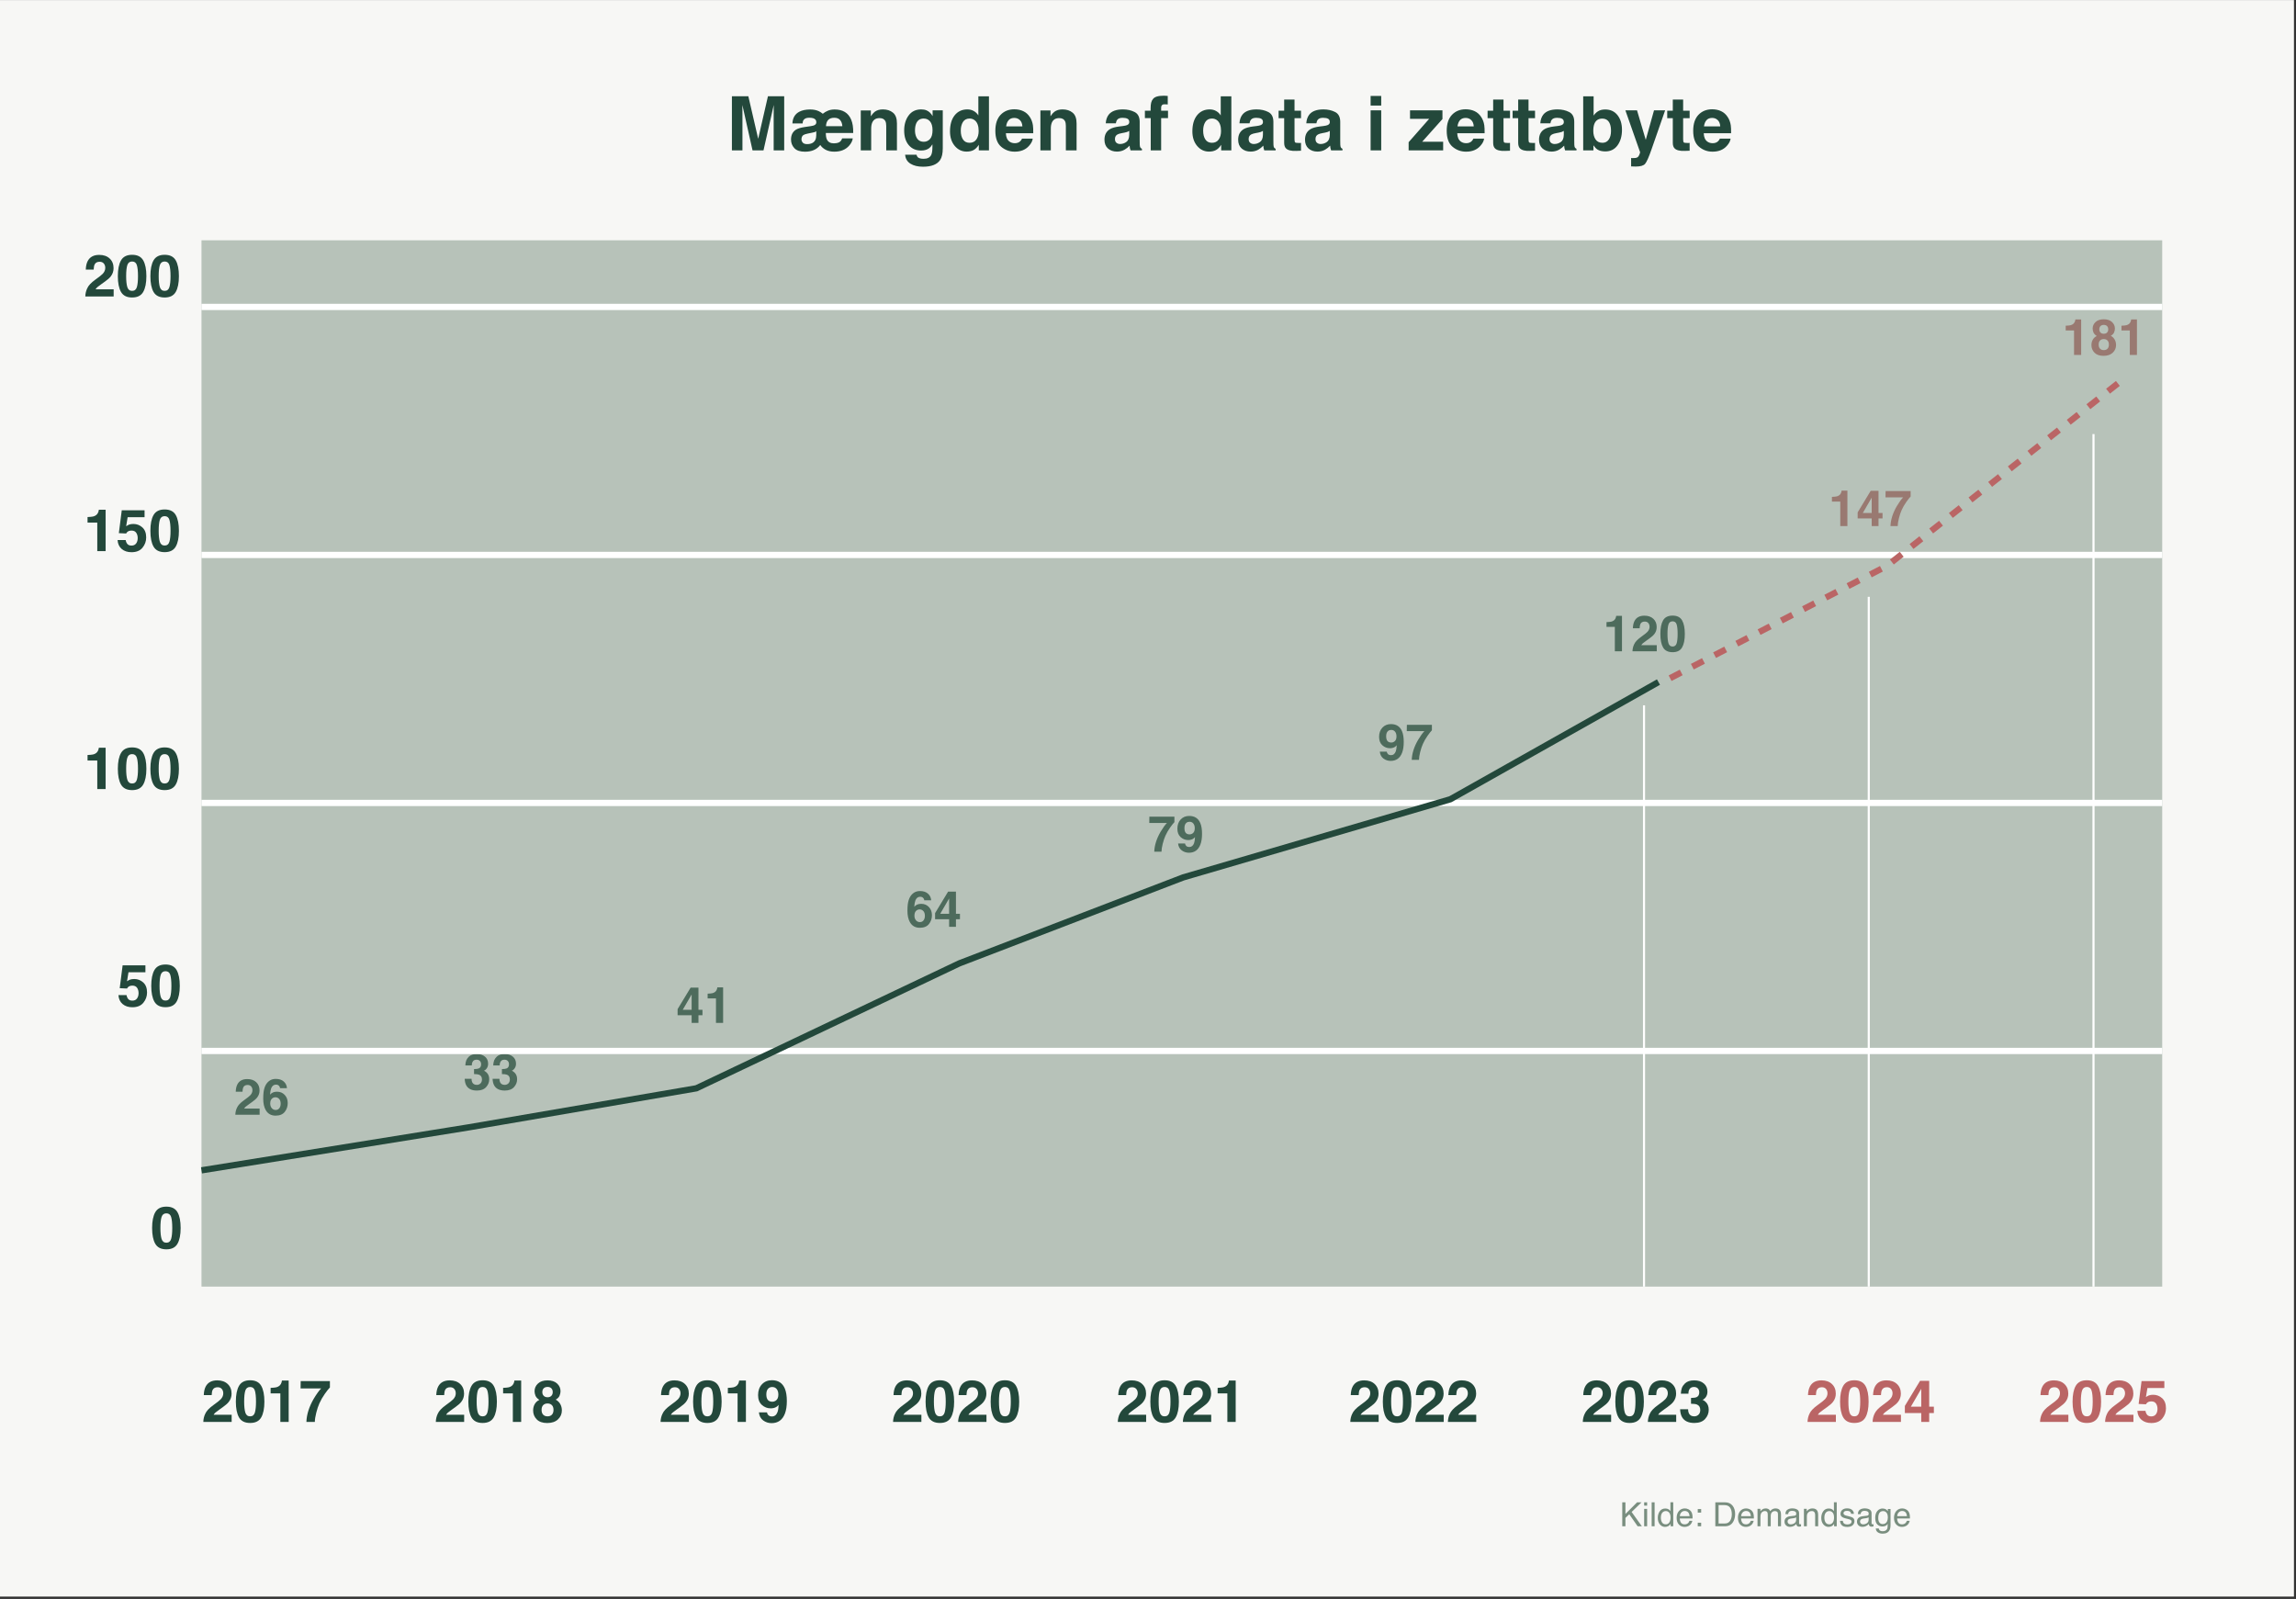 <svg width="550" height="383" viewBox="0 0 550 383" fill="none" xmlns="http://www.w3.org/2000/svg">
<rect x="0" y="0" width="550" height="383" fill="#333333" stroke="none"/>
<rect y="0.015" width="549.511" height="382.43" fill="#F7F7F5"/>
<path d="M177.85 36.015H175.327V23.06H179.265L181.62 33.246L183.958 23.06H187.852V36.015H185.329V27.252C185.329 27 185.332 26.648 185.338 26.197C185.344 25.74 185.347 25.389 185.347 25.143L182.895 36.015H180.267L177.832 25.143C177.832 25.389 177.835 25.74 177.841 26.197C177.847 26.648 177.85 27 177.85 27.252V36.015ZM192.844 36.34C191.66 36.34 190.805 36.053 190.277 35.478C189.75 34.904 189.486 34.219 189.486 33.422C189.486 32.338 189.888 31.547 190.69 31.049C191.136 30.779 191.812 30.574 192.721 30.434L194.259 30.205C194.657 30.146 194.947 30.067 195.129 29.968C195.41 29.815 195.551 29.587 195.551 29.282C195.551 28.819 195.316 28.503 194.848 28.333C194.596 28.245 194.259 28.201 193.837 28.201C193.192 28.201 192.744 28.383 192.492 28.746C192.357 28.939 192.281 29.212 192.264 29.564H189.82C189.885 28.245 190.433 27.314 191.464 26.769C192.149 26.405 193.022 26.224 194.083 26.224C194.839 26.224 195.507 26.352 196.087 26.61C196.409 26.751 196.746 26.965 197.098 27.252C197.455 26.947 197.865 26.701 198.328 26.514C198.791 26.32 199.327 26.224 199.937 26.224C201.882 26.224 203.197 27.023 203.883 28.623C204.246 29.473 204.413 30.548 204.384 31.849H197.827C197.827 32.511 197.906 33.018 198.064 33.369C198.357 34.014 198.92 34.336 199.752 34.336C200.221 34.336 200.628 34.257 200.974 34.099C201.319 33.935 201.574 33.615 201.738 33.141H204.278C204.208 33.727 203.918 34.312 203.408 34.898C202.57 35.853 201.381 36.331 199.84 36.331C199.049 36.331 198.369 36.182 197.801 35.883C197.238 35.584 196.802 35.2 196.491 34.731C196.058 35.288 195.536 35.695 194.927 35.953C194.323 36.211 193.629 36.34 192.844 36.34ZM194.619 34.239C195.229 33.899 195.533 33.284 195.533 32.394V31.436C195.41 31.523 195.299 31.588 195.199 31.629C195.1 31.664 194.877 31.717 194.531 31.787L193.573 31.98C193.022 32.092 192.653 32.212 192.466 32.341C192.149 32.552 191.991 32.9 191.991 33.387C191.991 33.662 192.094 33.92 192.299 34.16C192.504 34.4 192.853 34.52 193.345 34.52C193.854 34.52 194.279 34.427 194.619 34.239ZM197.862 30.231H201.782C201.741 29.616 201.565 29.127 201.255 28.764C200.944 28.395 200.476 28.21 199.849 28.21C199.216 28.21 198.735 28.377 198.407 28.711C198.079 29.039 197.897 29.546 197.862 30.231ZM210.686 28.289C209.836 28.289 209.253 28.649 208.937 29.37C208.772 29.751 208.69 30.237 208.69 30.829V36.015H206.194V26.452H208.611V27.85C208.934 27.357 209.238 27.003 209.525 26.786C210.041 26.399 210.694 26.206 211.485 26.206C212.476 26.206 213.284 26.467 213.911 26.988C214.544 27.504 214.86 28.362 214.86 29.564V36.015H212.294V30.188C212.294 29.684 212.227 29.297 212.092 29.027C211.846 28.535 211.377 28.289 210.686 28.289ZM219.888 37.693C220.157 37.922 220.611 38.036 221.25 38.036C222.152 38.036 222.756 37.734 223.061 37.131C223.26 36.744 223.359 36.094 223.359 35.18V34.565C223.119 34.975 222.861 35.282 222.586 35.487C222.088 35.868 221.44 36.059 220.644 36.059C219.413 36.059 218.429 35.628 217.69 34.767C216.958 33.899 216.592 32.727 216.592 31.251C216.592 29.827 216.946 28.632 217.655 27.665C218.364 26.692 219.369 26.206 220.67 26.206C221.15 26.206 221.569 26.279 221.927 26.426C222.536 26.678 223.028 27.141 223.403 27.814V26.435H225.838V35.523C225.838 36.759 225.63 37.69 225.214 38.317C224.499 39.395 223.128 39.935 221.101 39.935C219.876 39.935 218.877 39.694 218.104 39.214C217.33 38.733 216.902 38.016 216.82 37.06H219.545C219.615 37.353 219.729 37.565 219.888 37.693ZM219.466 32.745C219.806 33.554 220.415 33.958 221.294 33.958C221.88 33.958 222.375 33.738 222.779 33.299C223.184 32.853 223.386 32.148 223.386 31.181C223.386 30.273 223.192 29.581 222.806 29.106C222.425 28.632 221.912 28.395 221.268 28.395C220.389 28.395 219.782 28.808 219.448 29.634C219.272 30.073 219.185 30.615 219.185 31.26C219.185 31.816 219.278 32.312 219.466 32.745ZM236.903 23.077V36.015H234.469V34.688C234.111 35.256 233.704 35.669 233.247 35.927C232.79 36.185 232.222 36.313 231.542 36.313C230.423 36.313 229.479 35.862 228.712 34.96C227.95 34.052 227.569 32.889 227.569 31.471C227.569 29.836 227.944 28.55 228.694 27.612C229.45 26.675 230.458 26.206 231.718 26.206C232.298 26.206 232.813 26.335 233.265 26.593C233.716 26.845 234.082 27.196 234.363 27.648V23.077H236.903ZM230.153 31.286C230.153 32.171 230.329 32.877 230.681 33.404C231.026 33.938 231.554 34.204 232.263 34.204C232.972 34.204 233.511 33.94 233.88 33.413C234.249 32.886 234.434 32.203 234.434 31.365C234.434 30.193 234.138 29.355 233.546 28.852C233.183 28.547 232.761 28.395 232.28 28.395C231.548 28.395 231.009 28.673 230.663 29.23C230.323 29.78 230.153 30.466 230.153 31.286ZM247.389 33.202C247.324 33.77 247.028 34.348 246.501 34.934C245.681 35.865 244.532 36.331 243.056 36.331C241.837 36.331 240.762 35.938 239.83 35.153C238.898 34.368 238.433 33.091 238.433 31.321C238.433 29.663 238.852 28.392 239.689 27.507C240.533 26.622 241.626 26.18 242.968 26.18C243.765 26.18 244.482 26.329 245.121 26.628C245.76 26.927 246.287 27.398 246.703 28.043C247.078 28.611 247.321 29.27 247.433 30.02C247.497 30.46 247.523 31.093 247.512 31.919H240.955C240.99 32.88 241.292 33.554 241.86 33.94C242.206 34.181 242.622 34.301 243.108 34.301C243.624 34.301 244.043 34.154 244.365 33.861C244.541 33.703 244.696 33.483 244.831 33.202H247.389ZM244.91 30.267C244.869 29.605 244.667 29.104 244.304 28.764C243.946 28.418 243.501 28.245 242.968 28.245C242.388 28.245 241.937 28.427 241.614 28.79C241.298 29.153 241.099 29.645 241.017 30.267H244.91ZM253.717 28.289C252.867 28.289 252.284 28.649 251.968 29.37C251.804 29.751 251.722 30.237 251.722 30.829V36.015H249.226V26.452H251.643V27.85C251.965 27.357 252.27 27.003 252.557 26.786C253.072 26.399 253.726 26.206 254.517 26.206C255.507 26.206 256.315 26.467 256.942 26.988C257.575 27.504 257.892 28.362 257.892 29.564V36.015H255.325V30.188C255.325 29.684 255.258 29.297 255.123 29.027C254.877 28.535 254.408 28.289 253.717 28.289ZM265.582 27.472C266.244 26.628 267.381 26.206 268.992 26.206C270.041 26.206 270.973 26.414 271.787 26.83C272.602 27.246 273.009 28.031 273.009 29.186V33.58C273.009 33.885 273.015 34.254 273.026 34.688C273.044 35.016 273.094 35.238 273.176 35.355C273.258 35.473 273.381 35.569 273.545 35.645V36.015H270.82C270.744 35.821 270.691 35.64 270.662 35.47C270.633 35.3 270.609 35.106 270.592 34.89C270.246 35.265 269.848 35.584 269.396 35.848C268.857 36.158 268.248 36.313 267.568 36.313C266.701 36.313 265.983 36.067 265.415 35.575C264.853 35.077 264.571 34.374 264.571 33.466C264.571 32.288 265.025 31.436 265.934 30.908C266.432 30.621 267.164 30.416 268.131 30.293L268.983 30.188C269.446 30.129 269.777 30.056 269.977 29.968C270.334 29.815 270.513 29.578 270.513 29.256C270.513 28.863 270.375 28.594 270.1 28.447C269.83 28.295 269.432 28.219 268.904 28.219C268.312 28.219 267.894 28.365 267.647 28.658C267.472 28.875 267.354 29.168 267.296 29.537H264.879C264.932 28.699 265.166 28.011 265.582 27.472ZM267.445 34.204C267.68 34.398 267.967 34.494 268.307 34.494C268.846 34.494 269.341 34.336 269.792 34.02C270.249 33.703 270.486 33.126 270.504 32.288V31.356C270.346 31.456 270.185 31.538 270.021 31.602C269.862 31.661 269.643 31.717 269.361 31.77L268.799 31.875C268.271 31.969 267.894 32.083 267.665 32.218C267.278 32.446 267.085 32.801 267.085 33.281C267.085 33.709 267.205 34.017 267.445 34.204ZM279.732 22.98V25.02C279.592 25.002 279.354 24.99 279.021 24.984C278.692 24.973 278.464 25.046 278.335 25.204C278.212 25.356 278.15 25.526 278.15 25.714V26.523H279.794V28.289H278.15V36.015H275.654V28.289H274.257V26.523H275.628V25.907C275.628 24.882 275.801 24.176 276.146 23.789C276.51 23.215 277.386 22.928 278.774 22.928C278.933 22.928 279.076 22.934 279.205 22.945C279.334 22.951 279.51 22.963 279.732 22.98ZM294.964 23.077V36.015H292.529V34.688C292.172 35.256 291.765 35.669 291.308 35.927C290.851 36.185 290.282 36.313 289.603 36.313C288.483 36.313 287.54 35.862 286.772 34.96C286.011 34.052 285.63 32.889 285.63 31.471C285.63 29.836 286.005 28.55 286.755 27.612C287.511 26.675 288.519 26.206 289.778 26.206C290.358 26.206 290.874 26.335 291.325 26.593C291.776 26.845 292.143 27.196 292.424 27.648V23.077H294.964ZM288.214 31.286C288.214 32.171 288.39 32.877 288.741 33.404C289.087 33.938 289.614 34.204 290.323 34.204C291.032 34.204 291.571 33.94 291.94 33.413C292.31 32.886 292.494 32.203 292.494 31.365C292.494 30.193 292.198 29.355 291.606 28.852C291.243 28.547 290.821 28.395 290.341 28.395C289.608 28.395 289.069 28.673 288.724 29.23C288.384 29.78 288.214 30.466 288.214 31.286ZM297.609 27.472C298.271 26.628 299.408 26.206 301.02 26.206C302.068 26.206 303 26.414 303.814 26.83C304.629 27.246 305.036 28.031 305.036 29.186V33.58C305.036 33.885 305.042 34.254 305.054 34.688C305.071 35.016 305.121 35.238 305.203 35.355C305.285 35.473 305.408 35.569 305.572 35.645V36.015H302.848C302.771 35.821 302.719 35.64 302.689 35.47C302.66 35.3 302.637 35.106 302.619 34.89C302.273 35.265 301.875 35.584 301.424 35.848C300.885 36.158 300.275 36.313 299.596 36.313C298.729 36.313 298.011 36.067 297.442 35.575C296.88 35.077 296.599 34.374 296.599 33.466C296.599 32.288 297.053 31.436 297.961 30.908C298.459 30.621 299.191 30.416 300.158 30.293L301.011 30.188C301.474 30.129 301.805 30.056 302.004 29.968C302.361 29.815 302.54 29.578 302.54 29.256C302.54 28.863 302.402 28.594 302.127 28.447C301.857 28.295 301.459 28.219 300.932 28.219C300.34 28.219 299.921 28.365 299.675 28.658C299.499 28.875 299.382 29.168 299.323 29.537H296.906C296.959 28.699 297.193 28.011 297.609 27.472ZM299.473 34.204C299.707 34.398 299.994 34.494 300.334 34.494C300.873 34.494 301.368 34.336 301.819 34.02C302.276 33.703 302.514 33.126 302.531 32.288V31.356C302.373 31.456 302.212 31.538 302.048 31.602C301.89 31.661 301.67 31.717 301.389 31.77L300.826 31.875C300.299 31.969 299.921 32.083 299.692 32.218C299.306 32.446 299.112 32.801 299.112 33.281C299.112 33.709 299.232 34.017 299.473 34.204ZM311.654 34.23V36.102L310.468 36.147C309.284 36.188 308.476 35.982 308.042 35.531C307.761 35.244 307.62 34.802 307.62 34.204V28.307H306.284V26.523H307.62V23.851H310.099V26.523H311.654V28.307H310.099V33.369C310.099 33.762 310.148 34.008 310.248 34.107C310.348 34.201 310.652 34.248 311.162 34.248C311.238 34.248 311.317 34.248 311.399 34.248C311.487 34.242 311.572 34.236 311.654 34.23ZM313.623 27.472C314.285 26.628 315.422 26.206 317.033 26.206C318.082 26.206 319.014 26.414 319.828 26.83C320.643 27.246 321.05 28.031 321.05 29.186V33.58C321.05 33.885 321.056 34.254 321.067 34.688C321.085 35.016 321.135 35.238 321.217 35.355C321.299 35.473 321.422 35.569 321.586 35.645V36.015H318.861C318.785 35.821 318.732 35.64 318.703 35.47C318.674 35.3 318.65 35.106 318.633 34.89C318.287 35.265 317.889 35.584 317.438 35.848C316.898 36.158 316.289 36.313 315.609 36.313C314.742 36.313 314.024 36.067 313.456 35.575C312.894 35.077 312.612 34.374 312.612 33.466C312.612 32.288 313.066 31.436 313.975 30.908C314.473 30.621 315.205 30.416 316.172 30.293L317.024 30.188C317.487 30.129 317.818 30.056 318.018 29.968C318.375 29.815 318.554 29.578 318.554 29.256C318.554 28.863 318.416 28.594 318.141 28.447C317.871 28.295 317.473 28.219 316.945 28.219C316.354 28.219 315.935 28.365 315.688 28.658C315.513 28.875 315.396 29.168 315.337 29.537H312.92C312.973 28.699 313.207 28.011 313.623 27.472ZM315.486 34.204C315.721 34.398 316.008 34.494 316.348 34.494C316.887 34.494 317.382 34.336 317.833 34.02C318.29 33.703 318.527 33.126 318.545 32.288V31.356C318.387 31.456 318.226 31.538 318.062 31.602C317.903 31.661 317.684 31.717 317.402 31.77L316.84 31.875C316.312 31.969 315.935 32.083 315.706 32.218C315.319 32.446 315.126 32.801 315.126 33.281C315.126 33.709 315.246 34.017 315.486 34.204ZM330.867 26.435V36.015H328.327V26.435H330.867ZM330.867 22.98V25.292H328.327V22.98H330.867ZM345.703 36.015H337.433V34.063L342.346 28.474H337.767V26.435H345.536V28.518L340.676 33.958H345.703V36.015ZM355.512 33.202C355.447 33.77 355.151 34.348 354.624 34.934C353.804 35.865 352.655 36.331 351.179 36.331C349.96 36.331 348.885 35.938 347.953 35.153C347.021 34.368 346.556 33.091 346.556 31.321C346.556 29.663 346.975 28.392 347.812 27.507C348.656 26.622 349.749 26.18 351.091 26.18C351.888 26.18 352.605 26.329 353.244 26.628C353.883 26.927 354.41 27.398 354.826 28.043C355.201 28.611 355.444 29.27 355.556 30.02C355.62 30.46 355.646 31.093 355.635 31.919H349.078C349.113 32.88 349.415 33.554 349.983 33.94C350.329 34.181 350.745 34.301 351.231 34.301C351.747 34.301 352.166 34.154 352.488 33.861C352.664 33.703 352.819 33.483 352.954 33.202H355.512ZM353.033 30.267C352.992 29.605 352.79 29.104 352.427 28.764C352.069 28.418 351.624 28.245 351.091 28.245C350.511 28.245 350.06 28.427 349.737 28.79C349.421 29.153 349.222 29.645 349.14 30.267H353.033ZM361.717 34.23V36.102L360.53 36.147C359.347 36.188 358.538 35.982 358.104 35.531C357.823 35.244 357.683 34.802 357.683 34.204V28.307H356.347V26.523H357.683V23.851H360.161V26.523H361.717V28.307H360.161V33.369C360.161 33.762 360.211 34.008 360.311 34.107C360.41 34.201 360.715 34.248 361.225 34.248C361.301 34.248 361.38 34.248 361.462 34.248C361.55 34.242 361.635 34.236 361.717 34.23ZM367.711 34.23V36.102L366.524 36.147C365.341 36.188 364.532 35.982 364.099 35.531C363.817 35.244 363.677 34.802 363.677 34.204V28.307H362.341V26.523H363.677V23.851H366.155V26.523H367.711V28.307H366.155V33.369C366.155 33.762 366.205 34.008 366.305 34.107C366.404 34.201 366.709 34.248 367.219 34.248C367.295 34.248 367.374 34.248 367.456 34.248C367.544 34.242 367.629 34.236 367.711 34.23ZM369.68 27.472C370.342 26.628 371.479 26.206 373.09 26.206C374.139 26.206 375.07 26.414 375.885 26.83C376.699 27.246 377.106 28.031 377.106 29.186V33.58C377.106 33.885 377.112 34.254 377.124 34.688C377.142 35.016 377.191 35.238 377.273 35.355C377.355 35.473 377.479 35.569 377.643 35.645V36.015H374.918C374.842 35.821 374.789 35.64 374.76 35.47C374.73 35.3 374.707 35.106 374.689 34.89C374.344 35.265 373.945 35.584 373.494 35.848C372.955 36.158 372.346 36.313 371.666 36.313C370.799 36.313 370.081 36.067 369.513 35.575C368.95 35.077 368.669 34.374 368.669 33.466C368.669 32.288 369.123 31.436 370.031 30.908C370.529 30.621 371.262 30.416 372.229 30.293L373.081 30.188C373.544 30.129 373.875 30.056 374.074 29.968C374.432 29.815 374.61 29.578 374.61 29.256C374.61 28.863 374.473 28.594 374.197 28.447C373.928 28.295 373.529 28.219 373.002 28.219C372.41 28.219 371.991 28.365 371.745 28.658C371.569 28.875 371.452 29.168 371.394 29.537H368.977C369.029 28.699 369.264 28.011 369.68 27.472ZM371.543 34.204C371.777 34.398 372.064 34.494 372.404 34.494C372.943 34.494 373.438 34.336 373.89 34.02C374.347 33.703 374.584 33.126 374.602 32.288V31.356C374.443 31.456 374.282 31.538 374.118 31.602C373.96 31.661 373.74 31.717 373.459 31.77L372.896 31.875C372.369 31.969 371.991 32.083 371.763 32.218C371.376 32.446 371.183 32.801 371.183 33.281C371.183 33.709 371.303 34.017 371.543 34.204ZM384.542 36.27C383.751 36.27 383.115 36.111 382.635 35.795C382.348 35.607 382.037 35.279 381.703 34.81V36.015H379.251V23.077H381.747V27.683C382.063 27.237 382.412 26.898 382.793 26.663C383.244 26.37 383.818 26.224 384.516 26.224C385.775 26.224 386.76 26.678 387.469 27.586C388.184 28.494 388.541 29.666 388.541 31.102C388.541 32.59 388.189 33.823 387.486 34.802C386.783 35.78 385.802 36.27 384.542 36.27ZM385.913 31.365C385.913 30.686 385.825 30.123 385.649 29.678C385.315 28.834 384.7 28.412 383.804 28.412C382.896 28.412 382.271 28.825 381.932 29.651C381.756 30.091 381.668 30.659 381.668 31.356C381.668 32.177 381.85 32.856 382.213 33.395C382.576 33.935 383.13 34.204 383.874 34.204C384.519 34.204 385.02 33.943 385.377 33.422C385.734 32.9 385.913 32.215 385.913 31.365ZM394.236 33.501L396.214 26.435H398.877L395.59 35.856C394.957 37.673 394.456 38.798 394.087 39.231C393.718 39.671 392.979 39.891 391.872 39.891C391.649 39.891 391.471 39.888 391.336 39.882C391.201 39.882 390.999 39.873 390.729 39.855V37.852L391.046 37.869C391.292 37.881 391.526 37.872 391.749 37.843C391.972 37.813 392.159 37.746 392.312 37.641C392.458 37.541 392.593 37.333 392.716 37.017C392.845 36.7 392.897 36.507 392.874 36.437L389.358 26.435H392.145L394.236 33.501ZM404.748 34.23V36.102L403.562 36.147C402.378 36.188 401.569 35.982 401.136 35.531C400.854 35.244 400.714 34.802 400.714 34.204V28.307H399.378V26.523H400.714V23.851H403.192V26.523H404.748V28.307H403.192V33.369C403.192 33.762 403.242 34.008 403.342 34.107C403.441 34.201 403.746 34.248 404.256 34.248C404.332 34.248 404.411 34.248 404.493 34.248C404.581 34.242 404.666 34.236 404.748 34.23ZM414.557 33.202C414.492 33.77 414.196 34.348 413.669 34.934C412.849 35.865 411.7 36.331 410.224 36.331C409.005 36.331 407.93 35.938 406.998 35.153C406.066 34.368 405.601 33.091 405.601 31.321C405.601 29.663 406.02 28.392 406.857 27.507C407.701 26.622 408.794 26.18 410.136 26.18C410.933 26.18 411.65 26.329 412.289 26.628C412.928 26.927 413.455 27.398 413.871 28.043C414.246 28.611 414.489 29.27 414.601 30.02C414.665 30.46 414.691 31.093 414.68 31.919H408.123C408.158 32.88 408.46 33.554 409.028 33.94C409.374 34.181 409.79 34.301 410.276 34.301C410.792 34.301 411.211 34.154 411.533 33.861C411.709 33.703 411.864 33.483 411.999 33.202H414.557ZM412.078 30.267C412.037 29.605 411.835 29.104 411.472 28.764C411.114 28.418 410.669 28.245 410.136 28.245C409.556 28.245 409.104 28.427 408.782 28.79C408.466 29.153 408.267 29.645 408.185 30.267H412.078Z" fill="#23483B"/>
<path d="M388.608 359.859H389.366V362.656L392.163 359.859H393.237L390.851 362.172L393.304 365.598H392.292L390.284 362.719L389.366 363.598V365.598H388.608V359.859ZM393.851 361.434H394.565V365.598H393.851V361.434ZM393.851 359.859H394.565V360.656H393.851V359.859ZM395.651 359.859H396.355V365.598H395.651V359.859ZM397.858 363.555C397.858 364.003 397.953 364.378 398.144 364.68C398.334 364.982 398.638 365.133 399.058 365.133C399.383 365.133 399.65 364.993 399.858 364.715C400.069 364.434 400.175 364.031 400.175 363.508C400.175 362.979 400.067 362.589 399.851 362.336C399.634 362.081 399.368 361.953 399.05 361.953C398.696 361.953 398.408 362.089 398.187 362.359C397.968 362.63 397.858 363.029 397.858 363.555ZM398.917 361.34C399.237 361.34 399.506 361.408 399.722 361.543C399.847 361.621 399.989 361.758 400.147 361.953V359.84H400.823V365.598H400.19V365.016C400.026 365.273 399.832 365.46 399.608 365.574C399.384 365.689 399.128 365.746 398.839 365.746C398.373 365.746 397.969 365.551 397.628 365.16C397.287 364.767 397.116 364.245 397.116 363.594C397.116 362.984 397.271 362.457 397.581 362.012C397.894 361.564 398.339 361.34 398.917 361.34ZM403.608 361.32C403.905 361.32 404.193 361.391 404.472 361.531C404.75 361.669 404.963 361.849 405.108 362.07C405.249 362.281 405.343 362.527 405.39 362.809C405.431 363.001 405.452 363.309 405.452 363.73H402.386C402.399 364.155 402.499 364.496 402.687 364.754C402.874 365.009 403.164 365.137 403.558 365.137C403.925 365.137 404.218 365.016 404.437 364.773C404.562 364.633 404.65 364.47 404.702 364.285H405.394C405.375 364.439 405.314 364.611 405.21 364.801C405.108 364.988 404.994 365.142 404.866 365.262C404.653 365.47 404.388 365.611 404.073 365.684C403.904 365.725 403.713 365.746 403.499 365.746C402.978 365.746 402.537 365.557 402.175 365.18C401.813 364.799 401.632 364.268 401.632 363.586C401.632 362.914 401.814 362.368 402.179 361.949C402.543 361.53 403.02 361.32 403.608 361.32ZM404.73 363.172C404.701 362.867 404.634 362.624 404.53 362.441C404.338 362.103 404.016 361.934 403.565 361.934C403.243 361.934 402.972 362.051 402.753 362.285C402.534 362.517 402.418 362.812 402.405 363.172H404.73ZM406.69 361.469H407.507V362.32H406.69V361.469ZM406.69 364.746H407.507V365.598H406.69V364.746ZM413.069 364.934C413.332 364.934 413.549 364.906 413.718 364.852C414.02 364.75 414.267 364.555 414.46 364.266C414.614 364.034 414.724 363.737 414.792 363.375C414.831 363.159 414.851 362.958 414.851 362.773C414.851 362.062 414.709 361.51 414.425 361.117C414.144 360.724 413.689 360.527 413.062 360.527H411.683V364.934H413.069ZM410.901 359.859H413.226C414.015 359.859 414.627 360.139 415.062 360.699C415.45 361.204 415.644 361.852 415.644 362.641C415.644 363.25 415.529 363.801 415.3 364.293C414.896 365.163 414.202 365.598 413.218 365.598H410.901V359.859ZM418.296 361.32C418.593 361.32 418.881 361.391 419.159 361.531C419.438 361.669 419.65 361.849 419.796 362.07C419.937 362.281 420.03 362.527 420.077 362.809C420.119 363.001 420.14 363.309 420.14 363.73H417.073C417.086 364.155 417.187 364.496 417.374 364.754C417.562 365.009 417.852 365.137 418.245 365.137C418.612 365.137 418.905 365.016 419.124 364.773C419.249 364.633 419.338 364.47 419.39 364.285H420.081C420.063 364.439 420.002 364.611 419.897 364.801C419.796 364.988 419.681 365.142 419.554 365.262C419.34 365.47 419.076 365.611 418.761 365.684C418.592 365.725 418.4 365.746 418.187 365.746C417.666 365.746 417.224 365.557 416.862 365.18C416.5 364.799 416.319 364.268 416.319 363.586C416.319 362.914 416.502 362.368 416.866 361.949C417.231 361.53 417.707 361.32 418.296 361.32ZM419.417 363.172C419.388 362.867 419.322 362.624 419.218 362.441C419.025 362.103 418.703 361.934 418.253 361.934C417.93 361.934 417.659 362.051 417.44 362.285C417.222 362.517 417.106 362.812 417.093 363.172H419.417ZM421.007 361.414H421.702V362.008C421.869 361.802 422.02 361.652 422.155 361.559C422.387 361.4 422.65 361.32 422.944 361.32C423.278 361.32 423.546 361.402 423.749 361.566C423.864 361.66 423.968 361.798 424.062 361.98C424.218 361.757 424.401 361.591 424.612 361.484C424.823 361.375 425.06 361.32 425.323 361.32C425.886 361.32 426.269 361.523 426.472 361.93C426.581 362.148 426.636 362.443 426.636 362.812V365.598H425.905V362.691C425.905 362.413 425.835 362.221 425.694 362.117C425.556 362.013 425.387 361.961 425.187 361.961C424.911 361.961 424.672 362.053 424.472 362.238C424.274 362.423 424.175 362.732 424.175 363.164V365.598H423.46V362.867C423.46 362.583 423.426 362.376 423.358 362.246C423.252 362.051 423.052 361.953 422.761 361.953C422.495 361.953 422.253 362.056 422.034 362.262C421.818 362.467 421.71 362.84 421.71 363.379V365.598H421.007V361.414ZM428.21 364.484C428.21 364.688 428.284 364.848 428.433 364.965C428.581 365.082 428.757 365.141 428.96 365.141C429.207 365.141 429.447 365.083 429.679 364.969C430.069 364.779 430.265 364.467 430.265 364.035V363.469C430.179 363.523 430.068 363.569 429.933 363.605C429.797 363.642 429.664 363.668 429.534 363.684L429.108 363.738C428.853 363.772 428.662 363.826 428.534 363.898C428.318 364.021 428.21 364.216 428.21 364.484ZM429.913 363.062C430.075 363.042 430.183 362.974 430.237 362.859C430.269 362.797 430.284 362.707 430.284 362.59C430.284 362.35 430.198 362.177 430.026 362.07C429.857 361.961 429.614 361.906 429.296 361.906C428.929 361.906 428.668 362.005 428.515 362.203C428.429 362.312 428.373 362.475 428.347 362.691H427.69C427.703 362.176 427.87 361.818 428.19 361.617C428.513 361.414 428.887 361.312 429.312 361.312C429.804 361.312 430.203 361.406 430.511 361.594C430.815 361.781 430.968 362.073 430.968 362.469V364.879C430.968 364.952 430.982 365.01 431.011 365.055C431.042 365.099 431.106 365.121 431.202 365.121C431.233 365.121 431.269 365.12 431.308 365.117C431.347 365.112 431.388 365.105 431.433 365.098V365.617C431.323 365.648 431.24 365.668 431.183 365.676C431.125 365.684 431.047 365.688 430.948 365.688C430.706 365.688 430.53 365.602 430.421 365.43C430.364 365.339 430.323 365.21 430.3 365.043C430.157 365.23 429.951 365.393 429.683 365.531C429.414 365.669 429.119 365.738 428.796 365.738C428.408 365.738 428.09 365.621 427.843 365.387C427.598 365.15 427.476 364.854 427.476 364.5C427.476 364.112 427.597 363.811 427.839 363.598C428.081 363.384 428.399 363.253 428.792 363.203L429.913 363.062ZM432.124 361.414H432.792V362.008C432.99 361.763 433.2 361.587 433.421 361.48C433.642 361.374 433.888 361.32 434.159 361.32C434.753 361.32 435.154 361.527 435.362 361.941C435.477 362.168 435.534 362.492 435.534 362.914V365.598H434.819V362.961C434.819 362.706 434.782 362.5 434.706 362.344C434.581 362.083 434.355 361.953 434.026 361.953C433.86 361.953 433.723 361.97 433.616 362.004C433.424 362.061 433.254 362.176 433.108 362.348C432.991 362.486 432.914 362.629 432.878 362.777C432.844 362.923 432.827 363.133 432.827 363.406V365.598H432.124V361.414ZM437.022 363.555C437.022 364.003 437.118 364.378 437.308 364.68C437.498 364.982 437.802 365.133 438.222 365.133C438.547 365.133 438.814 364.993 439.022 364.715C439.233 364.434 439.339 364.031 439.339 363.508C439.339 362.979 439.231 362.589 439.015 362.336C438.799 362.081 438.532 361.953 438.214 361.953C437.86 361.953 437.572 362.089 437.351 362.359C437.132 362.63 437.022 363.029 437.022 363.555ZM438.081 361.34C438.401 361.34 438.67 361.408 438.886 361.543C439.011 361.621 439.153 361.758 439.312 361.953V359.84H439.987V365.598H439.355V365.016C439.19 365.273 438.996 365.46 438.772 365.574C438.549 365.689 438.292 365.746 438.003 365.746C437.537 365.746 437.133 365.551 436.792 365.16C436.451 364.767 436.28 364.245 436.28 363.594C436.28 362.984 436.435 362.457 436.745 362.012C437.058 361.564 437.503 361.34 438.081 361.34ZM441.448 364.285C441.469 364.52 441.528 364.699 441.624 364.824C441.801 365.051 442.108 365.164 442.546 365.164C442.806 365.164 443.036 365.108 443.233 364.996C443.431 364.882 443.53 364.706 443.53 364.469C443.53 364.289 443.451 364.152 443.292 364.059C443.19 364.001 442.99 363.935 442.69 363.859L442.132 363.719C441.775 363.63 441.512 363.531 441.343 363.422C441.041 363.232 440.89 362.969 440.89 362.633C440.89 362.237 441.032 361.917 441.315 361.672C441.602 361.427 441.986 361.305 442.468 361.305C443.098 361.305 443.552 361.49 443.831 361.859C444.006 362.094 444.09 362.346 444.085 362.617H443.421C443.408 362.458 443.352 362.314 443.253 362.184C443.092 361.999 442.812 361.906 442.413 361.906C442.147 361.906 441.946 361.957 441.808 362.059C441.672 362.16 441.605 362.294 441.605 362.461C441.605 362.643 441.694 362.789 441.874 362.898C441.978 362.964 442.132 363.021 442.335 363.07L442.8 363.184C443.305 363.306 443.644 363.424 443.815 363.539C444.089 363.719 444.226 364.001 444.226 364.387C444.226 364.759 444.084 365.081 443.8 365.352C443.519 365.622 443.089 365.758 442.511 365.758C441.888 365.758 441.447 365.617 441.187 365.336C440.929 365.052 440.791 364.702 440.772 364.285H441.448ZM445.569 364.484C445.569 364.688 445.644 364.848 445.792 364.965C445.94 365.082 446.116 365.141 446.319 365.141C446.567 365.141 446.806 365.083 447.038 364.969C447.429 364.779 447.624 364.467 447.624 364.035V363.469C447.538 363.523 447.427 363.569 447.292 363.605C447.157 363.642 447.024 363.668 446.894 363.684L446.468 363.738C446.213 363.772 446.021 363.826 445.894 363.898C445.677 364.021 445.569 364.216 445.569 364.484ZM447.272 363.062C447.434 363.042 447.542 362.974 447.597 362.859C447.628 362.797 447.644 362.707 447.644 362.59C447.644 362.35 447.558 362.177 447.386 362.07C447.217 361.961 446.973 361.906 446.655 361.906C446.288 361.906 446.028 362.005 445.874 362.203C445.788 362.312 445.732 362.475 445.706 362.691H445.05C445.063 362.176 445.23 361.818 445.55 361.617C445.873 361.414 446.246 361.312 446.671 361.312C447.163 361.312 447.563 361.406 447.87 361.594C448.175 361.781 448.327 362.073 448.327 362.469V364.879C448.327 364.952 448.342 365.01 448.37 365.055C448.401 365.099 448.465 365.121 448.562 365.121C448.593 365.121 448.628 365.12 448.667 365.117C448.706 365.112 448.748 365.105 448.792 365.098V365.617C448.683 365.648 448.599 365.668 448.542 365.676C448.485 365.684 448.407 365.688 448.308 365.688C448.065 365.688 447.89 365.602 447.78 365.43C447.723 365.339 447.683 365.21 447.659 365.043C447.516 365.23 447.31 365.393 447.042 365.531C446.774 365.669 446.478 365.738 446.155 365.738C445.767 365.738 445.45 365.621 445.202 365.387C444.957 365.15 444.835 364.854 444.835 364.5C444.835 364.112 444.956 363.811 445.198 363.598C445.44 363.384 445.758 363.253 446.151 363.203L447.272 363.062ZM450.96 361.34C451.288 361.34 451.575 361.421 451.819 361.582C451.952 361.673 452.088 361.806 452.226 361.98V361.453H452.874V365.258C452.874 365.789 452.796 366.208 452.64 366.516C452.348 367.083 451.797 367.367 450.987 367.367C450.537 367.367 450.158 367.266 449.851 367.062C449.543 366.862 449.371 366.547 449.335 366.117H450.05C450.084 366.305 450.151 366.449 450.253 366.551C450.412 366.707 450.662 366.785 451.003 366.785C451.542 366.785 451.895 366.595 452.062 366.215C452.161 365.991 452.206 365.591 452.198 365.016C452.058 365.229 451.888 365.388 451.69 365.492C451.493 365.596 451.231 365.648 450.905 365.648C450.452 365.648 450.055 365.488 449.714 365.168C449.375 364.845 449.206 364.312 449.206 363.57C449.206 362.87 449.377 362.323 449.718 361.93C450.062 361.536 450.476 361.34 450.96 361.34ZM452.226 363.488C452.226 362.97 452.119 362.586 451.905 362.336C451.692 362.086 451.42 361.961 451.089 361.961C450.594 361.961 450.256 362.193 450.073 362.656C449.977 362.904 449.929 363.228 449.929 363.629C449.929 364.1 450.024 364.46 450.214 364.707C450.407 364.952 450.664 365.074 450.987 365.074C451.493 365.074 451.848 364.846 452.054 364.391C452.168 364.133 452.226 363.832 452.226 363.488ZM455.679 361.32C455.976 361.32 456.263 361.391 456.542 361.531C456.821 361.669 457.033 361.849 457.179 362.07C457.319 362.281 457.413 362.527 457.46 362.809C457.502 363.001 457.522 363.309 457.522 363.73H454.456C454.469 364.155 454.569 364.496 454.757 364.754C454.944 365.009 455.235 365.137 455.628 365.137C455.995 365.137 456.288 365.016 456.507 364.773C456.632 364.633 456.72 364.47 456.772 364.285H457.464C457.446 364.439 457.384 364.611 457.28 364.801C457.179 364.988 457.064 365.142 456.937 365.262C456.723 365.47 456.459 365.611 456.144 365.684C455.974 365.725 455.783 365.746 455.569 365.746C455.049 365.746 454.607 365.557 454.245 365.18C453.883 364.799 453.702 364.268 453.702 363.586C453.702 362.914 453.884 362.368 454.249 361.949C454.614 361.53 455.09 361.32 455.679 361.32ZM456.8 363.172C456.771 362.867 456.705 362.624 456.601 362.441C456.408 362.103 456.086 361.934 455.636 361.934C455.313 361.934 455.042 362.051 454.823 362.285C454.605 362.517 454.489 362.812 454.476 363.172H456.8Z" fill="#798E7F"/>
<path d="M39.855 299.261C38.593 299.261 37.707 298.819 37.196 297.935C36.69 297.05 36.438 295.79 36.438 294.154C36.438 292.518 36.69 291.256 37.196 290.367C37.707 289.479 38.593 289.034 39.855 289.034C41.118 289.034 42.004 289.479 42.515 290.367C43.02 291.256 43.273 292.518 43.273 294.154C43.273 295.79 43.018 297.05 42.508 297.935C42.002 298.819 41.118 299.261 39.855 299.261ZM40.997 296.766C41.175 296.164 41.264 295.294 41.264 294.154C41.264 292.96 41.172 292.076 40.99 291.502C40.812 290.928 40.434 290.641 39.855 290.641C39.277 290.641 38.894 290.928 38.707 291.502C38.52 292.076 38.427 292.96 38.427 294.154C38.427 295.294 38.52 296.166 38.707 296.772C38.894 297.374 39.277 297.675 39.855 297.675C40.434 297.675 40.815 297.372 40.997 296.766Z" fill="#23483B"/>
<path d="M31.732 236.093C31.495 236.093 31.29 236.122 31.117 236.182C30.812 236.291 30.582 236.494 30.427 236.79L28.677 236.708L29.374 231.232H34.836V232.887H30.782L30.427 235.054C30.727 234.858 30.962 234.728 31.131 234.664C31.413 234.559 31.758 234.507 32.163 234.507C32.983 234.507 33.699 234.783 34.31 235.334C34.92 235.885 35.226 236.688 35.226 237.74C35.226 238.656 34.932 239.474 34.344 240.194C33.756 240.914 32.876 241.274 31.705 241.274C30.762 241.274 29.987 241.021 29.381 240.516C28.775 240.01 28.438 239.292 28.369 238.362H30.311C30.388 238.786 30.536 239.114 30.755 239.347C30.974 239.575 31.293 239.688 31.712 239.688C32.195 239.688 32.562 239.52 32.812 239.183C33.068 238.841 33.195 238.412 33.195 237.897C33.195 237.392 33.077 236.965 32.84 236.619C32.603 236.268 32.234 236.093 31.732 236.093ZM39.648 241.261C38.386 241.261 37.5 240.819 36.989 239.935C36.483 239.05 36.23 237.79 36.23 236.154C36.23 234.518 36.483 233.256 36.989 232.367C37.5 231.479 38.386 231.034 39.648 231.034C40.911 231.034 41.797 231.479 42.308 232.367C42.813 233.256 43.066 234.518 43.066 236.154C43.066 237.79 42.811 239.05 42.301 239.935C41.795 240.819 40.911 241.261 39.648 241.261ZM40.79 238.766C40.968 238.164 41.057 237.294 41.057 236.154C41.057 234.96 40.965 234.076 40.783 233.502C40.605 232.928 40.227 232.641 39.648 232.641C39.07 232.641 38.687 232.928 38.5 233.502C38.313 234.076 38.22 234.96 38.22 236.154C38.22 237.294 38.313 238.166 38.5 238.772C38.687 239.374 39.07 239.675 39.648 239.675C40.227 239.675 40.608 239.372 40.79 238.766Z" fill="#23483B"/>
<path d="M60.172 260.247C59.973 260.009 59.688 259.89 59.316 259.89C58.809 259.89 58.463 260.079 58.279 260.458C58.174 260.677 58.111 261.024 58.092 261.501H56.469C56.496 260.778 56.627 260.194 56.861 259.749C57.307 258.901 58.098 258.478 59.234 258.478C60.133 258.478 60.848 258.728 61.379 259.228C61.91 259.724 62.176 260.382 62.176 261.202C62.176 261.831 61.988 262.39 61.613 262.878C61.367 263.202 60.963 263.563 60.4 263.962L59.732 264.437C59.315 264.733 59.027 264.948 58.871 265.081C58.719 265.214 58.59 265.368 58.484 265.544H62.193V267.015H56.375C56.391 266.405 56.522 265.849 56.768 265.345C57.006 264.778 57.568 264.179 58.455 263.546C59.225 262.995 59.723 262.601 59.949 262.362C60.297 261.991 60.471 261.585 60.471 261.144C60.471 260.784 60.371 260.485 60.172 260.247ZM66.348 261.501C67.102 261.501 67.719 261.757 68.199 262.269C68.684 262.78 68.926 263.435 68.926 264.231C68.926 265.024 68.689 265.724 68.217 266.329C67.744 266.935 67.01 267.237 66.014 267.237C64.943 267.237 64.154 266.79 63.647 265.896C63.252 265.196 63.055 264.294 63.055 263.188C63.055 262.54 63.082 262.013 63.137 261.606C63.234 260.884 63.424 260.282 63.705 259.802C63.947 259.392 64.264 259.062 64.654 258.812C65.049 258.562 65.519 258.437 66.066 258.437C66.856 258.437 67.484 258.64 67.953 259.046C68.422 259.448 68.686 259.985 68.744 260.657H67.08C67.08 260.521 67.027 260.37 66.922 260.206C66.742 259.94 66.471 259.808 66.107 259.808C65.564 259.808 65.178 260.112 64.947 260.722C64.822 261.058 64.736 261.554 64.689 262.21C64.897 261.964 65.137 261.784 65.41 261.671C65.684 261.558 65.996 261.501 66.348 261.501ZM65.223 263.095C64.894 263.349 64.731 263.759 64.731 264.325C64.731 264.782 64.853 265.155 65.1 265.444C65.346 265.733 65.658 265.878 66.037 265.878C66.408 265.878 66.699 265.739 66.91 265.462C67.125 265.181 67.232 264.817 67.232 264.372C67.232 263.876 67.111 263.497 66.869 263.235C66.627 262.97 66.33 262.837 65.978 262.837C65.693 262.837 65.441 262.923 65.223 263.095Z" fill="#23483B"/>
<path d="M113.297 254.212C113.109 254.462 113.02 254.796 113.027 255.214H111.469C111.484 254.792 111.557 254.392 111.686 254.013C111.822 253.681 112.037 253.374 112.33 253.093C112.549 252.894 112.809 252.741 113.109 252.636C113.41 252.53 113.779 252.478 114.217 252.478C115.029 252.478 115.684 252.688 116.18 253.11C116.68 253.528 116.93 254.091 116.93 254.798C116.93 255.298 116.781 255.72 116.484 256.063C116.297 256.278 116.102 256.425 115.898 256.503C116.051 256.503 116.27 256.634 116.555 256.896C116.98 257.29 117.193 257.829 117.193 258.513C117.193 259.231 116.943 259.864 116.443 260.411C115.947 260.954 115.211 261.226 114.234 261.226C113.031 261.226 112.195 260.833 111.727 260.048C111.48 259.63 111.344 259.083 111.316 258.407H112.957C112.957 258.747 113.012 259.028 113.121 259.251C113.324 259.661 113.693 259.866 114.229 259.866C114.557 259.866 114.842 259.755 115.084 259.532C115.33 259.306 115.453 258.981 115.453 258.56C115.453 258.001 115.227 257.628 114.773 257.44C114.516 257.335 114.109 257.282 113.555 257.282V256.087C114.098 256.079 114.477 256.026 114.691 255.929C115.062 255.765 115.248 255.433 115.248 254.933C115.248 254.608 115.152 254.345 114.961 254.142C114.773 253.938 114.508 253.837 114.164 253.837C113.77 253.837 113.48 253.962 113.297 254.212ZM119.977 254.212C119.789 254.462 119.699 254.796 119.707 255.214H118.148C118.164 254.792 118.236 254.392 118.365 254.013C118.502 253.681 118.717 253.374 119.01 253.093C119.229 252.894 119.488 252.741 119.789 252.636C120.09 252.53 120.459 252.478 120.896 252.478C121.709 252.478 122.363 252.688 122.859 253.11C123.359 253.528 123.609 254.091 123.609 254.798C123.609 255.298 123.461 255.72 123.164 256.063C122.977 256.278 122.781 256.425 122.578 256.503C122.73 256.503 122.949 256.634 123.234 256.896C123.66 257.29 123.873 257.829 123.873 258.513C123.873 259.231 123.623 259.864 123.123 260.411C122.627 260.954 121.891 261.226 120.914 261.226C119.711 261.226 118.875 260.833 118.406 260.048C118.16 259.63 118.023 259.083 117.996 258.407H119.637C119.637 258.747 119.691 259.028 119.801 259.251C120.004 259.661 120.373 259.866 120.908 259.866C121.236 259.866 121.521 259.755 121.764 259.532C122.01 259.306 122.133 258.981 122.133 258.56C122.133 258.001 121.906 257.628 121.453 257.44C121.195 257.335 120.789 257.282 120.234 257.282V256.087C120.777 256.079 121.156 256.026 121.371 255.929C121.742 255.765 121.928 255.433 121.928 254.933C121.928 254.608 121.832 254.345 121.641 254.142C121.453 253.938 121.188 253.837 120.844 253.837C120.449 253.837 120.16 253.962 119.977 254.212Z" fill="#23483B"/>
<path d="M168.275 241.88V243.187H167.314V245.015H165.68V243.187H162.316V241.728L165.439 236.571H167.314V241.88H168.275ZM163.553 241.88H165.68V238.212L163.553 241.88ZM173.221 245.015H171.51V239.155H169.512V238.019C170.039 237.995 170.408 237.96 170.619 237.913C170.955 237.839 171.229 237.69 171.439 237.468C171.584 237.315 171.693 237.112 171.768 236.858C171.811 236.706 171.832 236.593 171.832 236.519H173.221V245.015Z" fill="#23483B"/>
<path d="M220.668 216.501C221.422 216.501 222.039 216.757 222.52 217.269C223.004 217.78 223.246 218.435 223.246 219.231C223.246 220.024 223.01 220.724 222.537 221.329C222.064 221.935 221.33 222.237 220.334 222.237C219.264 222.237 218.475 221.79 217.967 220.896C217.572 220.196 217.375 219.294 217.375 218.188C217.375 217.54 217.402 217.013 217.457 216.606C217.555 215.884 217.744 215.282 218.025 214.802C218.268 214.392 218.584 214.062 218.975 213.812C219.369 213.562 219.84 213.437 220.387 213.437C221.176 213.437 221.805 213.64 222.273 214.046C222.742 214.448 223.006 214.985 223.064 215.657H221.4C221.4 215.521 221.348 215.37 221.242 215.206C221.062 214.94 220.791 214.808 220.428 214.808C219.885 214.808 219.498 215.112 219.268 215.722C219.143 216.058 219.057 216.554 219.01 217.21C219.217 216.964 219.457 216.784 219.73 216.671C220.004 216.558 220.316 216.501 220.668 216.501ZM219.543 218.095C219.215 218.349 219.051 218.759 219.051 219.325C219.051 219.782 219.174 220.155 219.42 220.444C219.666 220.733 219.979 220.878 220.357 220.878C220.729 220.878 221.02 220.739 221.23 220.462C221.445 220.181 221.553 219.817 221.553 219.372C221.553 218.876 221.432 218.497 221.189 218.235C220.947 217.97 220.65 217.837 220.299 217.837C220.014 217.837 219.762 217.923 219.543 218.095ZM229.955 218.88V220.187H228.994V222.015H227.359V220.187H223.996V218.728L227.119 213.571H228.994V218.88H229.955ZM225.232 218.88H227.359V215.212L225.232 218.88Z" fill="#23483B"/>
<path d="M280.285 198.249C279.84 198.882 279.467 199.534 279.166 200.206C278.928 200.733 278.713 201.378 278.521 202.14C278.33 202.901 278.234 203.526 278.234 204.015H276.5C276.551 202.491 277.051 200.907 278 199.263C278.613 198.243 279.127 197.532 279.541 197.13H275.305L275.328 195.63H281.328V196.937C281.078 197.183 280.73 197.62 280.285 198.249ZM284.797 204.261C284.16 204.261 283.588 204.073 283.08 203.698C282.572 203.319 282.281 202.769 282.207 202.046H283.871C283.91 202.296 284.016 202.499 284.188 202.655C284.359 202.812 284.588 202.89 284.873 202.89C285.424 202.89 285.811 202.585 286.033 201.976C286.154 201.64 286.23 201.149 286.262 200.505C286.109 200.696 285.947 200.843 285.775 200.944C285.463 201.132 285.078 201.226 284.621 201.226C283.945 201.226 283.346 200.993 282.822 200.528C282.299 200.06 282.037 199.386 282.037 198.507C282.037 197.597 282.299 196.86 282.822 196.298C283.35 195.731 284.033 195.448 284.873 195.448C286.166 195.448 287.053 196.021 287.533 197.165C287.807 197.813 287.943 198.667 287.943 199.726C287.943 200.753 287.812 201.61 287.551 202.298C287.051 203.606 286.133 204.261 284.797 204.261ZM284.211 197.083C283.891 197.333 283.73 197.757 283.73 198.354C283.73 198.858 283.832 199.237 284.035 199.491C284.242 199.741 284.559 199.866 284.984 199.866C285.215 199.866 285.432 199.8 285.635 199.667C286.014 199.425 286.203 199.005 286.203 198.407C286.203 197.927 286.09 197.546 285.863 197.265C285.641 196.983 285.334 196.843 284.943 196.843C284.658 196.843 284.414 196.923 284.211 197.083Z" fill="#23483B"/>
<path d="M333.117 182.261C332.48 182.261 331.908 182.073 331.4 181.698C330.893 181.319 330.602 180.769 330.527 180.046H332.191C332.23 180.296 332.336 180.499 332.508 180.655C332.68 180.812 332.908 180.89 333.193 180.89C333.744 180.89 334.131 180.585 334.354 179.976C334.475 179.64 334.551 179.149 334.582 178.505C334.43 178.696 334.268 178.843 334.096 178.944C333.783 179.132 333.398 179.226 332.941 179.226C332.266 179.226 331.666 178.993 331.143 178.528C330.619 178.06 330.357 177.386 330.357 176.507C330.357 175.597 330.619 174.86 331.143 174.298C331.67 173.731 332.354 173.448 333.193 173.448C334.486 173.448 335.373 174.021 335.854 175.165C336.127 175.813 336.264 176.667 336.264 177.726C336.264 178.753 336.133 179.61 335.871 180.298C335.371 181.606 334.453 182.261 333.117 182.261ZM332.531 175.083C332.211 175.333 332.051 175.757 332.051 176.354C332.051 176.858 332.152 177.237 332.355 177.491C332.562 177.741 332.879 177.866 333.305 177.866C333.535 177.866 333.752 177.8 333.955 177.667C334.334 177.425 334.523 177.005 334.523 176.407C334.523 175.927 334.41 175.546 334.184 175.265C333.961 174.983 333.654 174.843 333.264 174.843C332.979 174.843 332.734 174.923 332.531 175.083ZM341.965 176.249C341.52 176.882 341.146 177.534 340.846 178.206C340.607 178.733 340.393 179.378 340.201 180.14C340.01 180.901 339.914 181.526 339.914 182.015H338.18C338.23 180.491 338.73 178.907 339.68 177.263C340.293 176.243 340.807 175.532 341.221 175.13H336.984L337.008 173.63H343.008V174.937C342.758 175.183 342.41 175.62 341.965 176.249Z" fill="#23483B"/>
<path d="M388.541 156.015H386.83V150.155H384.832V149.019C385.359 148.995 385.729 148.96 385.939 148.913C386.275 148.839 386.549 148.69 386.76 148.468C386.904 148.315 387.014 148.112 387.088 147.858C387.131 147.706 387.152 147.593 387.152 147.519H388.541V156.015ZM394.852 149.247C394.652 149.009 394.367 148.89 393.996 148.89C393.488 148.89 393.143 149.079 392.959 149.458C392.854 149.677 392.791 150.024 392.771 150.501H391.148C391.176 149.778 391.307 149.194 391.541 148.749C391.986 147.901 392.777 147.478 393.914 147.478C394.812 147.478 395.527 147.728 396.059 148.228C396.59 148.724 396.855 149.382 396.855 150.202C396.855 150.831 396.668 151.39 396.293 151.878C396.047 152.202 395.643 152.563 395.08 152.962L394.412 153.437C393.994 153.733 393.707 153.948 393.551 154.081C393.398 154.214 393.27 154.368 393.164 154.544H396.873V156.015H391.055C391.07 155.405 391.201 154.849 391.447 154.345C391.686 153.778 392.248 153.179 393.135 152.546C393.904 151.995 394.402 151.601 394.629 151.362C394.977 150.991 395.15 150.585 395.15 150.144C395.15 149.784 395.051 149.485 394.852 149.247ZM400.664 156.226C399.582 156.226 398.822 155.847 398.385 155.089C397.951 154.331 397.734 153.251 397.734 151.849C397.734 150.446 397.951 149.364 398.385 148.603C398.822 147.841 399.582 147.46 400.664 147.46C401.746 147.46 402.506 147.841 402.943 148.603C403.377 149.364 403.594 150.446 403.594 151.849C403.594 153.251 403.375 154.331 402.938 155.089C402.504 155.847 401.746 156.226 400.664 156.226ZM401.643 154.087C401.795 153.571 401.871 152.825 401.871 151.849C401.871 150.825 401.793 150.067 401.637 149.575C401.484 149.083 401.16 148.837 400.664 148.837C400.168 148.837 399.84 149.083 399.68 149.575C399.52 150.067 399.439 150.825 399.439 151.849C399.439 152.825 399.52 153.573 399.68 154.093C399.84 154.608 400.168 154.866 400.664 154.866C401.16 154.866 401.486 154.606 401.643 154.087Z" fill="#23483B"/>
<path d="M442.541 126.015H440.83V120.155H438.832V119.019C439.359 118.995 439.729 118.96 439.939 118.913C440.275 118.839 440.549 118.69 440.76 118.468C440.904 118.315 441.014 118.112 441.088 117.858C441.131 117.706 441.152 117.593 441.152 117.519H442.541V126.015ZM450.955 122.88V124.187H449.994V126.015H448.359V124.187H444.996V122.728L448.119 117.571H449.994V122.88H450.955ZM446.232 122.88H448.359V119.212L446.232 122.88ZM456.645 120.249C456.199 120.882 455.826 121.534 455.525 122.206C455.287 122.733 455.072 123.378 454.881 124.14C454.689 124.901 454.594 125.526 454.594 126.015H452.859C452.91 124.491 453.41 122.907 454.359 121.263C454.973 120.243 455.486 119.532 455.9 119.13H451.664L451.688 117.63H457.688V118.937C457.438 119.183 457.09 119.62 456.645 120.249Z" fill="#BA6565"/>
<path d="M498.541 85.015H496.83V79.155H494.832V78.019C495.359 77.995 495.729 77.96 495.939 77.913C496.275 77.839 496.549 77.69 496.76 77.468C496.904 77.315 497.014 77.112 497.088 76.858C497.131 76.706 497.152 76.593 497.152 76.519H498.541V85.015ZM501.729 84.481C501.24 83.981 500.996 83.374 500.996 82.659C500.996 82.183 501.104 81.751 501.318 81.364C501.537 80.978 501.855 80.686 502.273 80.491C501.863 80.218 501.596 79.923 501.471 79.606C501.35 79.286 501.289 78.987 501.289 78.71C501.289 78.093 501.521 77.567 501.986 77.134C502.451 76.696 503.107 76.478 503.955 76.478C504.803 76.478 505.459 76.696 505.924 77.134C506.389 77.567 506.621 78.093 506.621 78.71C506.621 78.987 506.559 79.286 506.434 79.606C506.312 79.923 506.047 80.198 505.637 80.433C506.055 80.667 506.369 80.978 506.58 81.364C506.791 81.751 506.896 82.183 506.896 82.659C506.896 83.374 506.631 83.983 506.1 84.487C505.572 84.987 504.834 85.237 503.885 85.237C502.936 85.237 502.217 84.985 501.729 84.481ZM502.73 82.548C502.73 82.966 502.838 83.29 503.053 83.52C503.271 83.751 503.572 83.866 503.955 83.866C504.338 83.866 504.637 83.751 504.852 83.52C505.07 83.29 505.18 82.966 505.18 82.548C505.18 82.114 505.068 81.786 504.846 81.564C504.627 81.337 504.33 81.224 503.955 81.224C503.58 81.224 503.281 81.337 503.059 81.564C502.84 81.786 502.73 82.114 502.73 82.548ZM503.17 79.653C503.357 79.849 503.619 79.946 503.955 79.946C504.295 79.946 504.557 79.849 504.74 79.653C504.928 79.458 505.021 79.206 505.021 78.897C505.021 78.561 504.928 78.3 504.74 78.112C504.557 77.921 504.295 77.825 503.955 77.825C503.619 77.825 503.355 77.921 503.164 78.112C502.977 78.3 502.883 78.561 502.883 78.897C502.883 79.206 502.979 79.458 503.17 79.653ZM511.9 85.015H510.189V79.155H508.191V78.019C508.719 77.995 509.088 77.96 509.299 77.913C509.635 77.839 509.908 77.69 510.119 77.468C510.264 77.315 510.373 77.112 510.447 76.858C510.49 76.706 510.512 76.593 510.512 76.519H511.9V85.015Z" fill="#BA6565"/>
<path d="M25.298 189.015H23.302V182.179H20.971V180.853C21.586 180.825 22.017 180.784 22.263 180.729C22.655 180.643 22.974 180.47 23.22 180.21C23.388 180.032 23.516 179.795 23.602 179.499C23.653 179.321 23.678 179.189 23.678 179.103H25.298V189.015ZM31.648 189.261C30.386 189.261 29.5 188.819 28.989 187.935C28.483 187.05 28.23 185.79 28.23 184.154C28.23 182.518 28.483 181.256 28.989 180.367C29.5 179.479 30.386 179.034 31.648 179.034C32.911 179.034 33.797 179.479 34.308 180.367C34.813 181.256 35.066 182.518 35.066 184.154C35.066 185.79 34.811 187.05 34.301 187.935C33.795 188.819 32.911 189.261 31.648 189.261ZM32.79 186.766C32.968 186.164 33.057 185.294 33.057 184.154C33.057 182.96 32.965 182.076 32.783 181.502C32.605 180.928 32.227 180.641 31.648 180.641C31.07 180.641 30.687 180.928 30.5 181.502C30.313 182.076 30.22 182.96 30.22 184.154C30.22 185.294 30.313 186.166 30.5 186.772C30.687 187.374 31.07 187.675 31.648 187.675C32.227 187.675 32.608 187.372 32.79 186.766ZM39.441 189.261C38.179 189.261 37.293 188.819 36.782 187.935C36.276 187.05 36.023 185.79 36.023 184.154C36.023 182.518 36.276 181.256 36.782 180.367C37.293 179.479 38.179 179.034 39.441 179.034C40.704 179.034 41.59 179.479 42.101 180.367C42.606 181.256 42.859 182.518 42.859 184.154C42.859 185.79 42.604 187.05 42.094 187.935C41.588 188.819 40.704 189.261 39.441 189.261ZM40.583 186.766C40.761 186.164 40.85 185.294 40.85 184.154C40.85 182.96 40.758 182.076 40.576 181.502C40.398 180.928 40.02 180.641 39.441 180.641C38.863 180.641 38.48 180.928 38.293 181.502C38.106 182.076 38.013 182.96 38.013 184.154C38.013 185.294 38.106 186.166 38.293 186.772C38.48 187.374 38.863 187.675 39.441 187.675C40.02 187.675 40.401 187.372 40.583 186.766Z" fill="#23483B"/>
<path d="M25.298 132.015H23.302V125.179H20.971V123.853C21.586 123.825 22.017 123.784 22.263 123.729C22.655 123.643 22.974 123.47 23.22 123.21C23.388 123.032 23.516 122.795 23.602 122.499C23.653 122.321 23.678 122.189 23.678 122.103H25.298V132.015ZM31.525 127.093C31.288 127.093 31.083 127.122 30.91 127.182C30.605 127.291 30.375 127.494 30.22 127.79L28.47 127.708L29.167 122.232H34.629V123.887H30.575L30.22 126.054C30.52 125.858 30.755 125.728 30.924 125.664C31.206 125.559 31.55 125.507 31.956 125.507C32.776 125.507 33.492 125.783 34.102 126.334C34.713 126.885 35.019 127.688 35.019 128.74C35.019 129.656 34.725 130.474 34.137 131.194C33.549 131.914 32.669 132.274 31.498 132.274C30.555 132.274 29.78 132.021 29.174 131.516C28.568 131.01 28.23 130.292 28.162 129.362H30.104C30.181 129.786 30.329 130.114 30.548 130.347C30.767 130.575 31.086 130.688 31.505 130.688C31.988 130.688 32.355 130.52 32.605 130.183C32.861 129.841 32.988 129.412 32.988 128.897C32.988 128.392 32.87 127.965 32.633 127.619C32.396 127.268 32.027 127.093 31.525 127.093ZM39.441 132.261C38.179 132.261 37.293 131.819 36.782 130.935C36.276 130.05 36.023 128.79 36.023 127.154C36.023 125.518 36.276 124.256 36.782 123.367C37.293 122.479 38.179 122.034 39.441 122.034C40.704 122.034 41.59 122.479 42.101 123.367C42.606 124.256 42.859 125.518 42.859 127.154C42.859 128.79 42.604 130.05 42.094 130.935C41.588 131.819 40.704 132.261 39.441 132.261ZM40.583 129.766C40.761 129.164 40.85 128.294 40.85 127.154C40.85 125.96 40.758 125.076 40.576 124.502C40.398 123.928 40.02 123.641 39.441 123.641C38.863 123.641 38.48 123.928 38.293 124.502C38.106 125.076 38.013 125.96 38.013 127.154C38.013 128.294 38.106 129.166 38.293 129.772C38.48 130.374 38.863 130.675 39.441 130.675C40.02 130.675 40.401 130.372 40.583 129.766Z" fill="#23483B"/>
<path d="M24.867 63.119C24.635 62.841 24.302 62.702 23.869 62.702C23.277 62.702 22.873 62.923 22.659 63.365C22.536 63.62 22.463 64.026 22.44 64.582H20.547C20.579 63.739 20.731 63.058 21.005 62.538C21.524 61.549 22.447 61.055 23.773 61.055C24.822 61.055 25.656 61.346 26.275 61.93C26.895 62.508 27.205 63.276 27.205 64.233C27.205 64.967 26.986 65.619 26.549 66.189C26.262 66.567 25.79 66.988 25.134 67.453L24.355 68.007C23.867 68.353 23.532 68.604 23.35 68.759C23.172 68.914 23.021 69.094 22.898 69.299H27.226V71.015H20.438C20.456 70.304 20.608 69.654 20.895 69.066C21.174 68.406 21.83 67.706 22.864 66.968C23.762 66.325 24.343 65.865 24.607 65.587C25.013 65.154 25.216 64.68 25.216 64.165C25.216 63.746 25.1 63.397 24.867 63.119ZM31.648 71.261C30.386 71.261 29.5 70.819 28.989 69.935C28.483 69.05 28.23 67.79 28.23 66.154C28.23 64.518 28.483 63.256 28.989 62.367C29.5 61.478 30.386 61.034 31.648 61.034C32.911 61.034 33.797 61.478 34.308 62.367C34.813 63.256 35.066 64.518 35.066 66.154C35.066 67.79 34.811 69.05 34.301 69.935C33.795 70.819 32.911 71.261 31.648 71.261ZM32.79 68.766C32.968 68.164 33.057 67.294 33.057 66.154C33.057 64.96 32.965 64.076 32.783 63.502C32.605 62.928 32.227 62.641 31.648 62.641C31.07 62.641 30.687 62.928 30.5 63.502C30.313 64.076 30.22 64.96 30.22 66.154C30.22 67.294 30.313 68.166 30.5 68.772C30.687 69.374 31.07 69.675 31.648 69.675C32.227 69.675 32.608 69.372 32.79 68.766ZM39.441 71.261C38.179 71.261 37.293 70.819 36.782 69.935C36.276 69.05 36.023 67.79 36.023 66.154C36.023 64.518 36.276 63.256 36.782 62.367C37.293 61.478 38.179 61.034 39.441 61.034C40.704 61.034 41.59 61.478 42.101 62.367C42.606 63.256 42.859 64.518 42.859 66.154C42.859 67.79 42.604 69.05 42.094 69.935C41.588 70.819 40.704 71.261 39.441 71.261ZM40.583 68.766C40.761 68.164 40.85 67.294 40.85 66.154C40.85 64.96 40.758 64.076 40.576 63.502C40.398 62.928 40.02 62.641 39.441 62.641C38.863 62.641 38.48 62.928 38.293 63.502C38.106 64.076 38.013 64.96 38.013 66.154C38.013 67.294 38.106 68.166 38.293 68.772C38.48 69.374 38.863 69.675 39.441 69.675C40.02 69.675 40.401 69.372 40.583 68.766Z" fill="#23483B"/>
<path d="M53.135 332.711C52.903 332.433 52.57 332.294 52.137 332.294C51.544 332.294 51.141 332.515 50.927 332.958C50.804 333.213 50.731 333.618 50.708 334.174H48.815C48.847 333.331 48.999 332.65 49.273 332.13C49.792 331.141 50.715 330.647 52.041 330.647C53.089 330.647 53.923 330.939 54.543 331.522C55.163 332.101 55.473 332.869 55.473 333.826C55.473 334.559 55.254 335.211 54.817 335.781C54.529 336.159 54.058 336.581 53.402 337.045L52.622 337.599C52.135 337.945 51.8 338.196 51.617 338.351C51.44 338.506 51.289 338.686 51.166 338.891H55.493V340.607H48.705C48.724 339.896 48.876 339.247 49.163 338.659C49.441 337.998 50.098 337.298 51.132 336.56C52.03 335.917 52.611 335.457 52.875 335.179C53.281 334.746 53.484 334.272 53.484 333.757C53.484 333.338 53.367 332.989 53.135 332.711ZM59.916 340.853C58.654 340.853 57.767 340.411 57.257 339.527C56.751 338.643 56.498 337.383 56.498 335.747C56.498 334.111 56.751 332.848 57.257 331.959C57.767 331.071 58.654 330.626 59.916 330.626C61.179 330.626 62.065 331.071 62.575 331.959C63.081 332.848 63.334 334.111 63.334 335.747C63.334 337.383 63.079 338.643 62.569 339.527C62.063 340.411 61.179 340.853 59.916 340.853ZM61.058 338.358C61.236 337.756 61.325 336.886 61.325 335.747C61.325 334.553 61.233 333.668 61.051 333.094C60.873 332.52 60.495 332.233 59.916 332.233C59.337 332.233 58.955 332.52 58.768 333.094C58.581 333.668 58.487 334.553 58.487 335.747C58.487 336.886 58.581 337.759 58.768 338.365C58.955 338.966 59.337 339.267 59.916 339.267C60.495 339.267 60.876 338.964 61.058 338.358ZM69.152 340.607H67.156V333.771H64.825V332.445C65.44 332.417 65.87 332.376 66.117 332.322C66.508 332.235 66.827 332.062 67.073 331.802C67.242 331.625 67.37 331.388 67.456 331.091C67.506 330.914 67.531 330.781 67.531 330.695H69.152V340.607ZM77.813 333.88C77.293 334.619 76.858 335.38 76.507 336.164C76.229 336.779 75.978 337.531 75.755 338.419C75.532 339.308 75.42 340.037 75.42 340.607H73.397C73.456 338.83 74.039 336.982 75.147 335.063C75.862 333.874 76.462 333.044 76.945 332.575H72.002L72.029 330.825H79.029V332.349C78.738 332.636 78.332 333.147 77.813 333.88Z" fill="#23483B"/>
<path d="M108.829 332.711C108.596 332.433 108.264 332.294 107.831 332.294C107.238 332.294 106.835 332.515 106.621 332.958C106.498 333.213 106.425 333.618 106.402 334.174H104.508C104.54 333.331 104.693 332.65 104.966 332.13C105.486 331.141 106.409 330.647 107.735 330.647C108.783 330.647 109.617 330.939 110.237 331.522C110.857 332.101 111.167 332.869 111.167 333.826C111.167 334.559 110.948 335.211 110.51 335.781C110.223 336.159 109.751 336.581 109.095 337.045L108.316 337.599C107.828 337.945 107.493 338.196 107.311 338.351C107.133 338.506 106.983 338.686 106.86 338.891H111.187V340.607H104.399C104.417 339.896 104.57 339.247 104.857 338.659C105.135 337.998 105.791 337.298 106.826 336.56C107.724 335.917 108.305 335.457 108.569 335.179C108.974 334.746 109.177 334.272 109.177 333.757C109.177 333.338 109.061 332.989 108.829 332.711ZM115.61 340.853C114.348 340.853 113.461 340.411 112.951 339.527C112.445 338.643 112.192 337.383 112.192 335.747C112.192 334.111 112.445 332.848 112.951 331.959C113.461 331.071 114.348 330.626 115.61 330.626C116.872 330.626 117.759 331.071 118.269 331.959C118.775 332.848 119.028 334.111 119.028 335.747C119.028 337.383 118.773 338.643 118.262 339.527C117.756 340.411 116.872 340.853 115.61 340.853ZM116.751 338.358C116.929 337.756 117.018 336.886 117.018 335.747C117.018 334.553 116.927 333.668 116.745 333.094C116.567 332.52 116.189 332.233 115.61 332.233C115.031 332.233 114.648 332.52 114.461 333.094C114.275 333.668 114.181 334.553 114.181 335.747C114.181 336.886 114.275 337.759 114.461 338.365C114.648 338.966 115.031 339.267 115.61 339.267C116.189 339.267 116.569 338.964 116.751 338.358ZM124.845 340.607H122.849V333.771H120.518V332.445C121.133 332.417 121.564 332.376 121.81 332.322C122.202 332.235 122.521 332.062 122.767 331.802C122.936 331.625 123.063 331.388 123.15 331.091C123.2 330.914 123.225 330.781 123.225 330.695H124.845V340.607ZM128.564 339.985C127.994 339.402 127.71 338.693 127.71 337.859C127.71 337.303 127.835 336.799 128.085 336.348C128.341 335.897 128.712 335.557 129.2 335.33C128.721 335.011 128.409 334.667 128.263 334.297C128.122 333.924 128.051 333.575 128.051 333.251C128.051 332.531 128.322 331.918 128.865 331.413C129.407 330.902 130.173 330.647 131.162 330.647C132.151 330.647 132.916 330.902 133.459 331.413C134.001 331.918 134.272 332.531 134.272 333.251C134.272 333.575 134.199 333.924 134.053 334.297C133.912 334.667 133.602 334.988 133.124 335.261C133.611 335.535 133.978 335.897 134.224 336.348C134.47 336.799 134.593 337.303 134.593 337.859C134.593 338.693 134.283 339.404 133.664 339.992C133.048 340.575 132.187 340.867 131.08 340.867C129.972 340.867 129.134 340.573 128.564 339.985ZM129.733 337.729C129.733 338.217 129.858 338.595 130.109 338.864C130.364 339.133 130.715 339.267 131.162 339.267C131.608 339.267 131.957 339.133 132.208 338.864C132.463 338.595 132.59 338.217 132.59 337.729C132.59 337.223 132.46 336.84 132.201 336.581C131.946 336.316 131.599 336.184 131.162 336.184C130.724 336.184 130.376 336.316 130.116 336.581C129.861 336.84 129.733 337.223 129.733 337.729ZM130.246 334.352C130.464 334.58 130.77 334.694 131.162 334.694C131.558 334.694 131.863 334.58 132.078 334.352C132.296 334.124 132.406 333.83 132.406 333.47C132.406 333.078 132.296 332.773 132.078 332.554C131.863 332.331 131.558 332.219 131.162 332.219C130.77 332.219 130.462 332.331 130.239 332.554C130.02 332.773 129.911 333.078 129.911 333.47C129.911 333.83 130.022 334.124 130.246 334.352Z" fill="#23483B"/>
<path d="M162.666 332.711C162.433 332.433 162.101 332.294 161.668 332.294C161.075 332.294 160.672 332.515 160.458 332.958C160.335 333.213 160.262 333.618 160.239 334.174H158.346C158.377 333.331 158.53 332.65 158.804 332.13C159.323 331.141 160.246 330.647 161.572 330.647C162.62 330.647 163.454 330.939 164.074 331.522C164.694 332.101 165.004 332.869 165.004 333.826C165.004 334.559 164.785 335.211 164.347 335.781C164.06 336.159 163.589 336.581 162.932 337.045L162.153 337.599C161.666 337.945 161.331 338.196 161.148 338.351C160.971 338.506 160.82 338.686 160.697 338.891H165.024V340.607H158.236C158.254 339.896 158.407 339.247 158.694 338.659C158.972 337.998 159.628 337.298 160.663 336.56C161.561 335.917 162.142 335.457 162.406 335.179C162.812 334.746 163.014 334.272 163.014 333.757C163.014 333.338 162.898 332.989 162.666 332.711ZM169.447 340.853C168.185 340.853 167.298 340.411 166.788 339.527C166.282 338.643 166.029 337.383 166.029 335.747C166.029 334.111 166.282 332.848 166.788 331.959C167.298 331.071 168.185 330.626 169.447 330.626C170.709 330.626 171.596 331.071 172.106 331.959C172.612 332.848 172.865 334.111 172.865 335.747C172.865 337.383 172.61 338.643 172.099 339.527C171.594 340.411 170.709 340.853 169.447 340.853ZM170.589 338.358C170.766 337.756 170.855 336.886 170.855 335.747C170.855 334.553 170.764 333.668 170.582 333.094C170.404 332.52 170.026 332.233 169.447 332.233C168.868 332.233 168.485 332.52 168.299 333.094C168.112 333.668 168.018 334.553 168.018 335.747C168.018 336.886 168.112 337.759 168.299 338.365C168.485 338.966 168.868 339.267 169.447 339.267C170.026 339.267 170.406 338.964 170.589 338.358ZM178.682 340.607H176.686V333.771H174.355V332.445C174.971 332.417 175.401 332.376 175.647 332.322C176.039 332.235 176.358 332.062 176.604 331.802C176.773 331.625 176.901 331.388 176.987 331.091C177.037 330.914 177.062 330.781 177.062 330.695H178.682V340.607ZM184.814 340.894C184.071 340.894 183.404 340.675 182.811 340.238C182.219 339.796 181.879 339.153 181.793 338.31H183.734C183.78 338.602 183.903 338.839 184.103 339.021C184.304 339.203 184.57 339.294 184.903 339.294C185.546 339.294 185.997 338.939 186.257 338.228C186.398 337.836 186.487 337.264 186.523 336.512C186.346 336.736 186.156 336.906 185.956 337.025C185.591 337.244 185.142 337.353 184.609 337.353C183.821 337.353 183.121 337.082 182.511 336.54C181.9 335.993 181.595 335.207 181.595 334.181C181.595 333.119 181.9 332.26 182.511 331.604C183.126 330.943 183.923 330.613 184.903 330.613C186.412 330.613 187.446 331.28 188.007 332.616C188.326 333.372 188.485 334.368 188.485 335.603C188.485 336.802 188.332 337.802 188.027 338.604C187.444 340.131 186.373 340.894 184.814 340.894ZM184.131 332.52C183.757 332.812 183.57 333.306 183.57 334.003C183.57 334.591 183.689 335.033 183.926 335.33C184.167 335.621 184.536 335.767 185.033 335.767C185.302 335.767 185.555 335.69 185.792 335.535C186.234 335.252 186.455 334.762 186.455 334.065C186.455 333.504 186.323 333.06 186.058 332.732C185.799 332.404 185.441 332.24 184.985 332.24C184.652 332.24 184.368 332.333 184.131 332.52Z" fill="#23483B"/>
<path d="M218.359 332.711C218.127 332.433 217.794 332.294 217.361 332.294C216.769 332.294 216.366 332.515 216.151 332.958C216.028 333.213 215.956 333.618 215.933 334.174H214.039C214.071 333.331 214.224 332.65 214.497 332.13C215.017 331.141 215.94 330.647 217.266 330.647C218.314 330.647 219.148 330.939 219.768 331.522C220.387 332.101 220.697 332.869 220.697 333.826C220.697 334.559 220.479 335.211 220.041 335.781C219.754 336.159 219.282 336.581 218.626 337.045L217.847 337.599C217.359 337.945 217.024 338.196 216.842 338.351C216.664 338.506 216.514 338.686 216.391 338.891H220.718V340.607H213.93C213.948 339.896 214.101 339.247 214.388 338.659C214.666 337.998 215.322 337.298 216.357 336.56C217.254 335.917 217.835 335.457 218.1 335.179C218.505 334.746 218.708 334.272 218.708 333.757C218.708 333.338 218.592 332.989 218.359 332.711ZM225.141 340.853C223.878 340.853 222.992 340.411 222.482 339.527C221.976 338.643 221.723 337.383 221.723 335.747C221.723 334.111 221.976 332.848 222.482 331.959C222.992 331.071 223.878 330.626 225.141 330.626C226.403 330.626 227.29 331.071 227.8 331.959C228.306 332.848 228.559 334.111 228.559 335.747C228.559 337.383 228.304 338.643 227.793 339.527C227.287 340.411 226.403 340.853 225.141 340.853ZM226.282 338.358C226.46 337.756 226.549 336.886 226.549 335.747C226.549 334.553 226.458 333.668 226.276 333.094C226.098 332.52 225.72 332.233 225.141 332.233C224.562 332.233 224.179 332.52 223.992 333.094C223.805 333.668 223.712 334.553 223.712 335.747C223.712 336.886 223.805 337.759 223.992 338.365C224.179 338.966 224.562 339.267 225.141 339.267C225.72 339.267 226.1 338.964 226.282 338.358ZM233.945 332.711C233.713 332.433 233.38 332.294 232.947 332.294C232.355 332.294 231.952 332.515 231.737 332.958C231.614 333.213 231.541 333.618 231.519 334.174H229.625C229.657 333.331 229.81 332.65 230.083 332.13C230.603 331.141 231.526 330.647 232.852 330.647C233.9 330.647 234.734 330.939 235.354 331.522C235.973 332.101 236.283 332.869 236.283 333.826C236.283 334.559 236.065 335.211 235.627 335.781C235.34 336.159 234.868 336.581 234.212 337.045L233.433 337.599C232.945 337.945 232.61 338.196 232.428 338.351C232.25 338.506 232.1 338.686 231.977 338.891H236.304V340.607H229.516C229.534 339.896 229.687 339.247 229.974 338.659C230.252 337.998 230.908 337.298 231.943 336.56C232.84 335.917 233.421 335.457 233.686 335.179C234.091 334.746 234.294 334.272 234.294 333.757C234.294 333.338 234.178 332.989 233.945 332.711ZM240.727 340.853C239.464 340.853 238.578 340.411 238.068 339.527C237.562 338.643 237.309 337.383 237.309 335.747C237.309 334.111 237.562 332.848 238.068 331.959C238.578 331.071 239.464 330.626 240.727 330.626C241.989 330.626 242.875 331.071 243.386 331.959C243.892 332.848 244.145 334.111 244.145 335.747C244.145 337.383 243.889 338.643 243.379 339.527C242.873 340.411 241.989 340.853 240.727 340.853ZM241.868 338.358C242.046 337.756 242.135 336.886 242.135 335.747C242.135 334.553 242.044 333.668 241.861 333.094C241.684 332.52 241.305 332.233 240.727 332.233C240.148 332.233 239.765 332.52 239.578 333.094C239.391 333.668 239.298 334.553 239.298 335.747C239.298 336.886 239.391 337.759 239.578 338.365C239.765 338.966 240.148 339.267 240.727 339.267C241.305 339.267 241.686 338.964 241.868 338.358Z" fill="#23483B"/>
<path d="M272.197 332.711C271.964 332.433 271.632 332.294 271.199 332.294C270.606 332.294 270.203 332.515 269.989 332.958C269.866 333.213 269.793 333.618 269.77 334.174H267.876C267.908 333.331 268.061 332.65 268.334 332.13C268.854 331.141 269.777 330.647 271.103 330.647C272.151 330.647 272.985 330.939 273.605 331.522C274.225 332.101 274.535 332.869 274.535 333.826C274.535 334.559 274.316 335.211 273.878 335.781C273.591 336.159 273.12 336.581 272.463 337.045L271.684 337.599C271.196 337.945 270.861 338.196 270.679 338.351C270.501 338.506 270.351 338.686 270.228 338.891H274.555V340.607H267.767C267.785 339.896 267.938 339.247 268.225 338.659C268.503 337.998 269.159 337.298 270.194 336.56C271.092 335.917 271.673 335.457 271.937 335.179C272.342 334.746 272.545 334.272 272.545 333.757C272.545 333.338 272.429 332.989 272.197 332.711ZM278.978 340.853C277.716 340.853 276.829 340.411 276.319 339.527C275.813 338.643 275.56 337.383 275.56 335.747C275.56 334.111 275.813 332.848 276.319 331.959C276.829 331.071 277.716 330.626 278.978 330.626C280.24 330.626 281.127 331.071 281.637 331.959C282.143 332.848 282.396 334.111 282.396 335.747C282.396 337.383 282.141 338.643 281.63 339.527C281.124 340.411 280.24 340.853 278.978 340.853ZM280.12 338.358C280.297 337.756 280.386 336.886 280.386 335.747C280.386 334.553 280.295 333.668 280.113 333.094C279.935 332.52 279.557 332.233 278.978 332.233C278.399 332.233 278.016 332.52 277.829 333.094C277.643 333.668 277.549 334.553 277.549 335.747C277.549 336.886 277.643 337.759 277.829 338.365C278.016 338.966 278.399 339.267 278.978 339.267C279.557 339.267 279.937 338.964 280.12 338.358ZM287.783 332.711C287.55 332.433 287.217 332.294 286.785 332.294C286.192 332.294 285.789 332.515 285.575 332.958C285.452 333.213 285.379 333.618 285.356 334.174H283.462C283.494 333.331 283.647 332.65 283.92 332.13C284.44 331.141 285.363 330.647 286.689 330.647C287.737 330.647 288.571 330.939 289.191 331.522C289.811 332.101 290.12 332.869 290.12 333.826C290.12 334.559 289.902 335.211 289.464 335.781C289.177 336.159 288.705 336.581 288.049 337.045L287.27 337.599C286.782 337.945 286.447 338.196 286.265 338.351C286.087 338.506 285.937 338.686 285.814 338.891H290.141V340.607H283.353C283.371 339.896 283.524 339.247 283.811 338.659C284.089 337.998 284.745 337.298 285.78 336.56C286.677 335.917 287.259 335.457 287.523 335.179C287.928 334.746 288.131 334.272 288.131 333.757C288.131 333.338 288.015 332.989 287.783 332.711ZM296.006 340.607H294.01V333.771H291.679V332.445C292.294 332.417 292.725 332.376 292.971 332.322C293.363 332.235 293.682 332.062 293.928 331.802C294.097 331.625 294.224 331.388 294.311 331.091C294.361 330.914 294.386 330.781 294.386 330.695H296.006V340.607Z" fill="#23483B"/>
<path d="M327.89 332.711C327.658 332.433 327.325 332.294 326.892 332.294C326.3 332.294 325.897 332.515 325.682 332.958C325.559 333.213 325.486 333.618 325.464 334.174H323.57C323.602 333.331 323.755 332.65 324.028 332.13C324.548 331.141 325.47 330.647 326.797 330.647C327.845 330.647 328.679 330.939 329.299 331.522C329.918 332.101 330.228 332.869 330.228 333.826C330.228 334.559 330.009 335.211 329.572 335.781C329.285 336.159 328.813 336.581 328.157 337.045L327.378 337.599C326.89 337.945 326.555 338.196 326.373 338.351C326.195 338.506 326.045 338.686 325.922 338.891H330.249V340.607H323.461C323.479 339.896 323.632 339.247 323.919 338.659C324.197 337.998 324.853 337.298 325.887 336.56C326.785 335.917 327.366 335.457 327.631 335.179C328.036 334.746 328.239 334.272 328.239 333.757C328.239 333.338 328.123 332.989 327.89 332.711ZM334.672 340.853C333.409 340.853 332.523 340.411 332.012 339.527C331.507 338.643 331.254 337.383 331.254 335.747C331.254 334.111 331.507 332.848 332.012 331.959C332.523 331.071 333.409 330.626 334.672 330.626C335.934 330.626 336.82 331.071 337.331 331.959C337.837 332.848 338.09 334.111 338.09 335.747C338.09 337.383 337.834 338.643 337.324 339.527C336.818 340.411 335.934 340.853 334.672 340.853ZM335.813 338.358C335.991 337.756 336.08 336.886 336.08 335.747C336.08 334.553 335.989 333.668 335.806 333.094C335.629 332.52 335.25 332.233 334.672 332.233C334.093 332.233 333.71 332.52 333.523 333.094C333.336 333.668 333.243 334.553 333.243 335.747C333.243 336.886 333.336 337.759 333.523 338.365C333.71 338.966 334.093 339.267 334.672 339.267C335.25 339.267 335.631 338.964 335.813 338.358ZM343.476 332.711C343.244 332.433 342.911 332.294 342.478 332.294C341.886 332.294 341.482 332.515 341.268 332.958C341.145 333.213 341.072 333.618 341.049 334.174H339.156C339.188 333.331 339.341 332.65 339.614 332.13C340.133 331.141 341.056 330.647 342.383 330.647C343.431 330.647 344.265 330.939 344.884 331.522C345.504 332.101 345.814 332.869 345.814 333.826C345.814 334.559 345.595 335.211 345.158 335.781C344.871 336.159 344.399 336.581 343.743 337.045L342.964 337.599C342.476 337.945 342.141 338.196 341.959 338.351C341.781 338.506 341.631 338.686 341.508 338.891H345.835V340.607H339.047C339.065 339.896 339.217 339.247 339.505 338.659C339.783 337.998 340.439 337.298 341.473 336.56C342.371 335.917 342.952 335.457 343.216 335.179C343.622 334.746 343.825 334.272 343.825 333.757C343.825 333.338 343.709 332.989 343.476 332.711ZM351.269 332.711C351.037 332.433 350.704 332.294 350.271 332.294C349.679 332.294 349.275 332.515 349.061 332.958C348.938 333.213 348.865 333.618 348.842 334.174H346.949C346.981 333.331 347.133 332.65 347.407 332.13C347.926 331.141 348.849 330.647 350.175 330.647C351.224 330.647 352.058 330.939 352.677 331.522C353.297 332.101 353.607 332.869 353.607 333.826C353.607 334.559 353.388 335.211 352.951 335.781C352.664 336.159 352.192 336.581 351.536 337.045L350.757 337.599C350.269 337.945 349.934 338.196 349.752 338.351C349.574 338.506 349.424 338.686 349.3 338.891H353.628V340.607H346.84C346.858 339.896 347.01 339.247 347.298 338.659C347.576 337.998 348.232 337.298 349.266 336.56C350.164 335.917 350.745 335.457 351.009 335.179C351.415 334.746 351.618 334.272 351.618 333.757C351.618 333.338 351.502 332.989 351.269 332.711Z" fill="#23483B"/>
<path d="M383.584 332.711C383.352 332.433 383.019 332.294 382.586 332.294C381.993 332.294 381.59 332.515 381.376 332.958C381.253 333.213 381.18 333.618 381.157 334.174H379.264C379.296 333.331 379.448 332.65 379.722 332.13C380.241 331.141 381.164 330.647 382.49 330.647C383.538 330.647 384.372 330.939 384.992 331.522C385.612 332.101 385.922 332.869 385.922 333.826C385.922 334.559 385.703 335.211 385.266 335.781C384.979 336.159 384.507 336.581 383.851 337.045L383.071 337.599C382.584 337.945 382.249 338.196 382.066 338.351C381.889 338.506 381.738 338.686 381.615 338.891H385.942V340.607H379.154C379.173 339.896 379.325 339.247 379.612 338.659C379.89 337.998 380.547 337.298 381.581 336.56C382.479 335.917 383.06 335.457 383.324 335.179C383.73 334.746 383.933 334.272 383.933 333.757C383.933 333.338 383.816 332.989 383.584 332.711ZM390.365 340.853C389.103 340.853 388.216 340.411 387.706 339.527C387.2 338.643 386.947 337.383 386.947 335.747C386.947 334.111 387.2 332.848 387.706 331.959C388.216 331.071 389.103 330.626 390.365 330.626C391.628 330.626 392.514 331.071 393.024 331.959C393.53 332.848 393.783 334.111 393.783 335.747C393.783 337.383 393.528 338.643 393.018 339.527C392.512 340.411 391.628 340.853 390.365 340.853ZM391.507 338.358C391.685 337.756 391.773 336.886 391.773 335.747C391.773 334.553 391.682 333.668 391.5 333.094C391.322 332.52 390.944 332.233 390.365 332.233C389.786 332.233 389.404 332.52 389.217 333.094C389.03 333.668 388.937 334.553 388.937 335.747C388.937 336.886 389.03 337.759 389.217 338.365C389.404 338.966 389.786 339.267 390.365 339.267C390.944 339.267 391.325 338.964 391.507 338.358ZM399.17 332.711C398.938 332.433 398.605 332.294 398.172 332.294C397.579 332.294 397.176 332.515 396.962 332.958C396.839 333.213 396.766 333.618 396.743 334.174H394.85C394.882 333.331 395.034 332.65 395.308 332.13C395.827 331.141 396.75 330.647 398.076 330.647C399.124 330.647 399.958 330.939 400.578 331.522C401.198 332.101 401.508 332.869 401.508 333.826C401.508 334.559 401.289 335.211 400.852 335.781C400.564 336.159 400.093 336.581 399.437 337.045L398.657 337.599C398.17 337.945 397.835 338.196 397.652 338.351C397.475 338.506 397.324 338.686 397.201 338.891H401.528V340.607H394.74C394.758 339.896 394.911 339.247 395.198 338.659C395.476 337.998 396.132 337.298 397.167 336.56C398.065 335.917 398.646 335.457 398.91 335.179C399.316 334.746 399.519 334.272 399.519 333.757C399.519 333.338 399.402 332.989 399.17 332.711ZM404.775 332.67C404.557 332.962 404.452 333.352 404.461 333.839H402.643C402.661 333.347 402.745 332.88 402.896 332.438C403.055 332.051 403.306 331.693 403.647 331.365C403.903 331.132 404.206 330.955 404.557 330.832C404.908 330.708 405.338 330.647 405.849 330.647C406.797 330.647 407.56 330.893 408.139 331.385C408.722 331.873 409.014 332.529 409.014 333.354C409.014 333.937 408.84 334.43 408.494 334.831C408.275 335.081 408.048 335.252 407.811 335.343C407.988 335.343 408.243 335.496 408.576 335.801C409.073 336.262 409.321 336.89 409.321 337.688C409.321 338.527 409.03 339.265 408.446 339.903C407.868 340.536 407.008 340.853 405.869 340.853C404.465 340.853 403.49 340.395 402.943 339.479C402.656 338.991 402.497 338.353 402.465 337.565H404.379C404.379 337.961 404.443 338.29 404.57 338.549C404.807 339.028 405.238 339.267 405.862 339.267C406.245 339.267 406.578 339.137 406.86 338.877C407.147 338.613 407.291 338.235 407.291 337.743C407.291 337.091 407.027 336.656 406.498 336.437C406.197 336.314 405.723 336.252 405.076 336.252V334.858C405.71 334.849 406.152 334.787 406.402 334.673C406.835 334.482 407.052 334.095 407.052 333.511C407.052 333.133 406.94 332.825 406.717 332.588C406.498 332.351 406.188 332.233 405.787 332.233C405.327 332.233 404.99 332.379 404.775 332.67Z" fill="#23483B"/>
<path d="M437.421 332.711C437.189 332.433 436.856 332.294 436.423 332.294C435.831 332.294 435.427 332.515 435.213 332.958C435.09 333.213 435.017 333.618 434.994 334.174H433.101C433.133 333.331 433.285 332.65 433.559 332.13C434.078 331.141 435.001 330.647 436.327 330.647C437.376 330.647 438.21 330.939 438.829 331.522C439.449 332.101 439.759 332.869 439.759 333.826C439.759 334.559 439.54 335.211 439.103 335.781C438.816 336.159 438.344 336.581 437.688 337.045L436.908 337.599C436.421 337.945 436.086 338.196 435.904 338.351C435.726 338.506 435.575 338.686 435.452 338.891H439.78V340.607H432.991C433.01 339.896 433.162 339.247 433.449 338.659C433.727 337.998 434.384 337.298 435.418 336.56C436.316 335.917 436.897 335.457 437.161 335.179C437.567 334.746 437.77 334.272 437.77 333.757C437.77 333.338 437.654 332.989 437.421 332.711ZM444.202 340.853C442.94 340.853 442.054 340.411 441.543 339.527C441.037 338.643 440.784 337.383 440.784 335.747C440.784 334.111 441.037 332.848 441.543 331.959C442.054 331.071 442.94 330.626 444.202 330.626C445.465 330.626 446.351 331.071 446.862 331.959C447.367 332.848 447.62 334.111 447.62 335.747C447.62 337.383 447.365 338.643 446.855 339.527C446.349 340.411 445.465 340.853 444.202 340.853ZM445.344 338.358C445.522 337.756 445.611 336.886 445.611 335.747C445.611 334.553 445.519 333.668 445.337 333.094C445.159 332.52 444.781 332.233 444.202 332.233C443.624 332.233 443.241 332.52 443.054 333.094C442.867 333.668 442.774 334.553 442.774 335.747C442.774 336.886 442.867 337.759 443.054 338.365C443.241 338.966 443.624 339.267 444.202 339.267C444.781 339.267 445.162 338.964 445.344 338.358ZM453.007 332.711C452.775 332.433 452.442 332.294 452.009 332.294C451.417 332.294 451.013 332.515 450.799 332.958C450.676 333.213 450.603 333.618 450.58 334.174H448.687C448.719 333.331 448.871 332.65 449.145 332.13C449.664 331.141 450.587 330.647 451.913 330.647C452.962 330.647 453.795 330.939 454.415 331.522C455.035 332.101 455.345 332.869 455.345 333.826C455.345 334.559 455.126 335.211 454.689 335.781C454.402 336.159 453.93 336.581 453.274 337.045L452.494 337.599C452.007 337.945 451.672 338.196 451.49 338.351C451.312 338.506 451.161 338.686 451.038 338.891H455.365V340.607H448.577C448.596 339.896 448.748 339.247 449.035 338.659C449.313 337.998 449.97 337.298 451.004 336.56C451.902 335.917 452.483 335.457 452.747 335.179C453.153 334.746 453.356 334.272 453.356 333.757C453.356 333.338 453.24 332.989 453.007 332.711ZM463.254 336.95V338.474H462.133V340.607H460.226V338.474H456.302V336.772L459.946 330.756H462.133V336.95H463.254ZM457.744 336.95H460.226V332.67L457.744 336.95Z" fill="#BA6565"/>
<path d="M493.115 332.711C492.882 332.433 492.55 332.294 492.117 332.294C491.524 332.294 491.121 332.515 490.907 332.958C490.784 333.213 490.711 333.618 490.688 334.174H488.794C488.826 333.331 488.979 332.65 489.253 332.13C489.772 331.141 490.695 330.647 492.021 330.647C493.069 330.647 493.903 330.939 494.523 331.522C495.143 332.101 495.453 332.869 495.453 333.826C495.453 334.559 495.234 335.211 494.796 335.781C494.509 336.159 494.038 336.581 493.381 337.045L492.602 337.599C492.114 337.945 491.78 338.196 491.597 338.351C491.419 338.506 491.269 338.686 491.146 338.891H495.473V340.607H488.685C488.703 339.896 488.856 339.247 489.143 338.659C489.421 337.998 490.077 337.298 491.112 336.56C492.01 335.917 492.591 335.457 492.855 335.179C493.261 334.746 493.463 334.272 493.463 333.757C493.463 333.338 493.347 332.989 493.115 332.711ZM499.896 340.853C498.634 340.853 497.747 340.411 497.237 339.527C496.731 338.643 496.478 337.383 496.478 335.747C496.478 334.111 496.731 332.848 497.237 331.959C497.747 331.071 498.634 330.626 499.896 330.626C501.158 330.626 502.045 331.071 502.555 331.959C503.061 332.848 503.314 334.111 503.314 335.747C503.314 337.383 503.059 338.643 502.548 339.527C502.043 340.411 501.158 340.853 499.896 340.853ZM501.038 338.358C501.215 337.756 501.304 336.886 501.304 335.747C501.304 334.553 501.213 333.668 501.031 333.094C500.853 332.52 500.475 332.233 499.896 332.233C499.317 332.233 498.934 332.52 498.748 333.094C498.561 333.668 498.467 334.553 498.467 335.747C498.467 336.886 498.561 337.759 498.748 338.365C498.934 338.966 499.317 339.267 499.896 339.267C500.475 339.267 500.855 338.964 501.038 338.358ZM508.701 332.711C508.468 332.433 508.136 332.294 507.703 332.294C507.11 332.294 506.707 332.515 506.493 332.958C506.37 333.213 506.297 333.618 506.274 334.174H504.38C504.412 333.331 504.565 332.65 504.838 332.13C505.358 331.141 506.281 330.647 507.607 330.647C508.655 330.647 509.489 330.939 510.109 331.522C510.729 332.101 511.039 332.869 511.039 333.826C511.039 334.559 510.82 335.211 510.382 335.781C510.095 336.159 509.624 336.581 508.967 337.045L508.188 337.599C507.7 337.945 507.365 338.196 507.183 338.351C507.005 338.506 506.855 338.686 506.732 338.891H511.059V340.607H504.271C504.289 339.896 504.442 339.247 504.729 338.659C505.007 337.998 505.663 337.298 506.698 336.56C507.596 335.917 508.177 335.457 508.441 335.179C508.847 334.746 509.049 334.272 509.049 333.757C509.049 333.338 508.933 332.989 508.701 332.711ZM515.359 335.685C515.122 335.685 514.917 335.715 514.744 335.774C514.438 335.883 514.208 336.086 514.053 336.382L512.303 336.3L513.001 330.825H518.462V332.479H514.409L514.053 334.646C514.354 334.45 514.589 334.32 514.757 334.256C515.04 334.152 515.384 334.099 515.79 334.099C516.61 334.099 517.325 334.375 517.936 334.926C518.547 335.478 518.852 336.28 518.852 337.333C518.852 338.249 518.558 339.067 517.97 339.787C517.382 340.507 516.503 340.867 515.332 340.867C514.388 340.867 513.614 340.614 513.007 340.108C512.401 339.602 512.064 338.884 511.996 337.955H513.937C514.015 338.378 514.163 338.707 514.381 338.939C514.6 339.167 514.919 339.281 515.338 339.281C515.822 339.281 516.188 339.112 516.439 338.775C516.694 338.433 516.822 338.005 516.822 337.49C516.822 336.984 516.703 336.558 516.466 336.211C516.229 335.861 515.86 335.685 515.359 335.685Z" fill="#BA6565"/>
<rect x="48.268" y="57.565" width="469.683" height="250.621" fill="#798E7F" fill-opacity="0.5"/>
<line x1="48.268" y1="251.742" x2="517.951" y2="251.742" stroke="white" stroke-width="1.5"/>
<line x1="48.268" y1="192.336" x2="517.951" y2="192.336" stroke="white" stroke-width="1.5"/>
<line x1="48.268" y1="132.929" x2="517.951" y2="132.929" stroke="white" stroke-width="1.5"/>
<line x1="48.268" y1="73.522" x2="517.951" y2="73.522" stroke="white" stroke-width="1.5"/>
<path d="M48.268 280.339L112.238 270.047L166.801 260.691L229.83 230.75L283.452 210.165L347.422 191.452L397.281 163.383" stroke="#23483B" stroke-width="1.5"/>
<path d="M400.066 162.454L452.047 135.536L509.597 90.053" stroke="#BA6565" stroke-width="1.5" stroke-dasharray="3 3"/>
<line x1="393.818" y1="168.952" x2="393.818" y2="308.186" stroke="white" stroke-width="0.5"/>
<line x1="447.656" y1="142.961" x2="447.656" y2="308.186" stroke="white" stroke-width="0.5"/>
<line x1="501.493" y1="103.976" x2="501.493" y2="308.186" stroke="white" stroke-width="0.5"/>
</svg>
